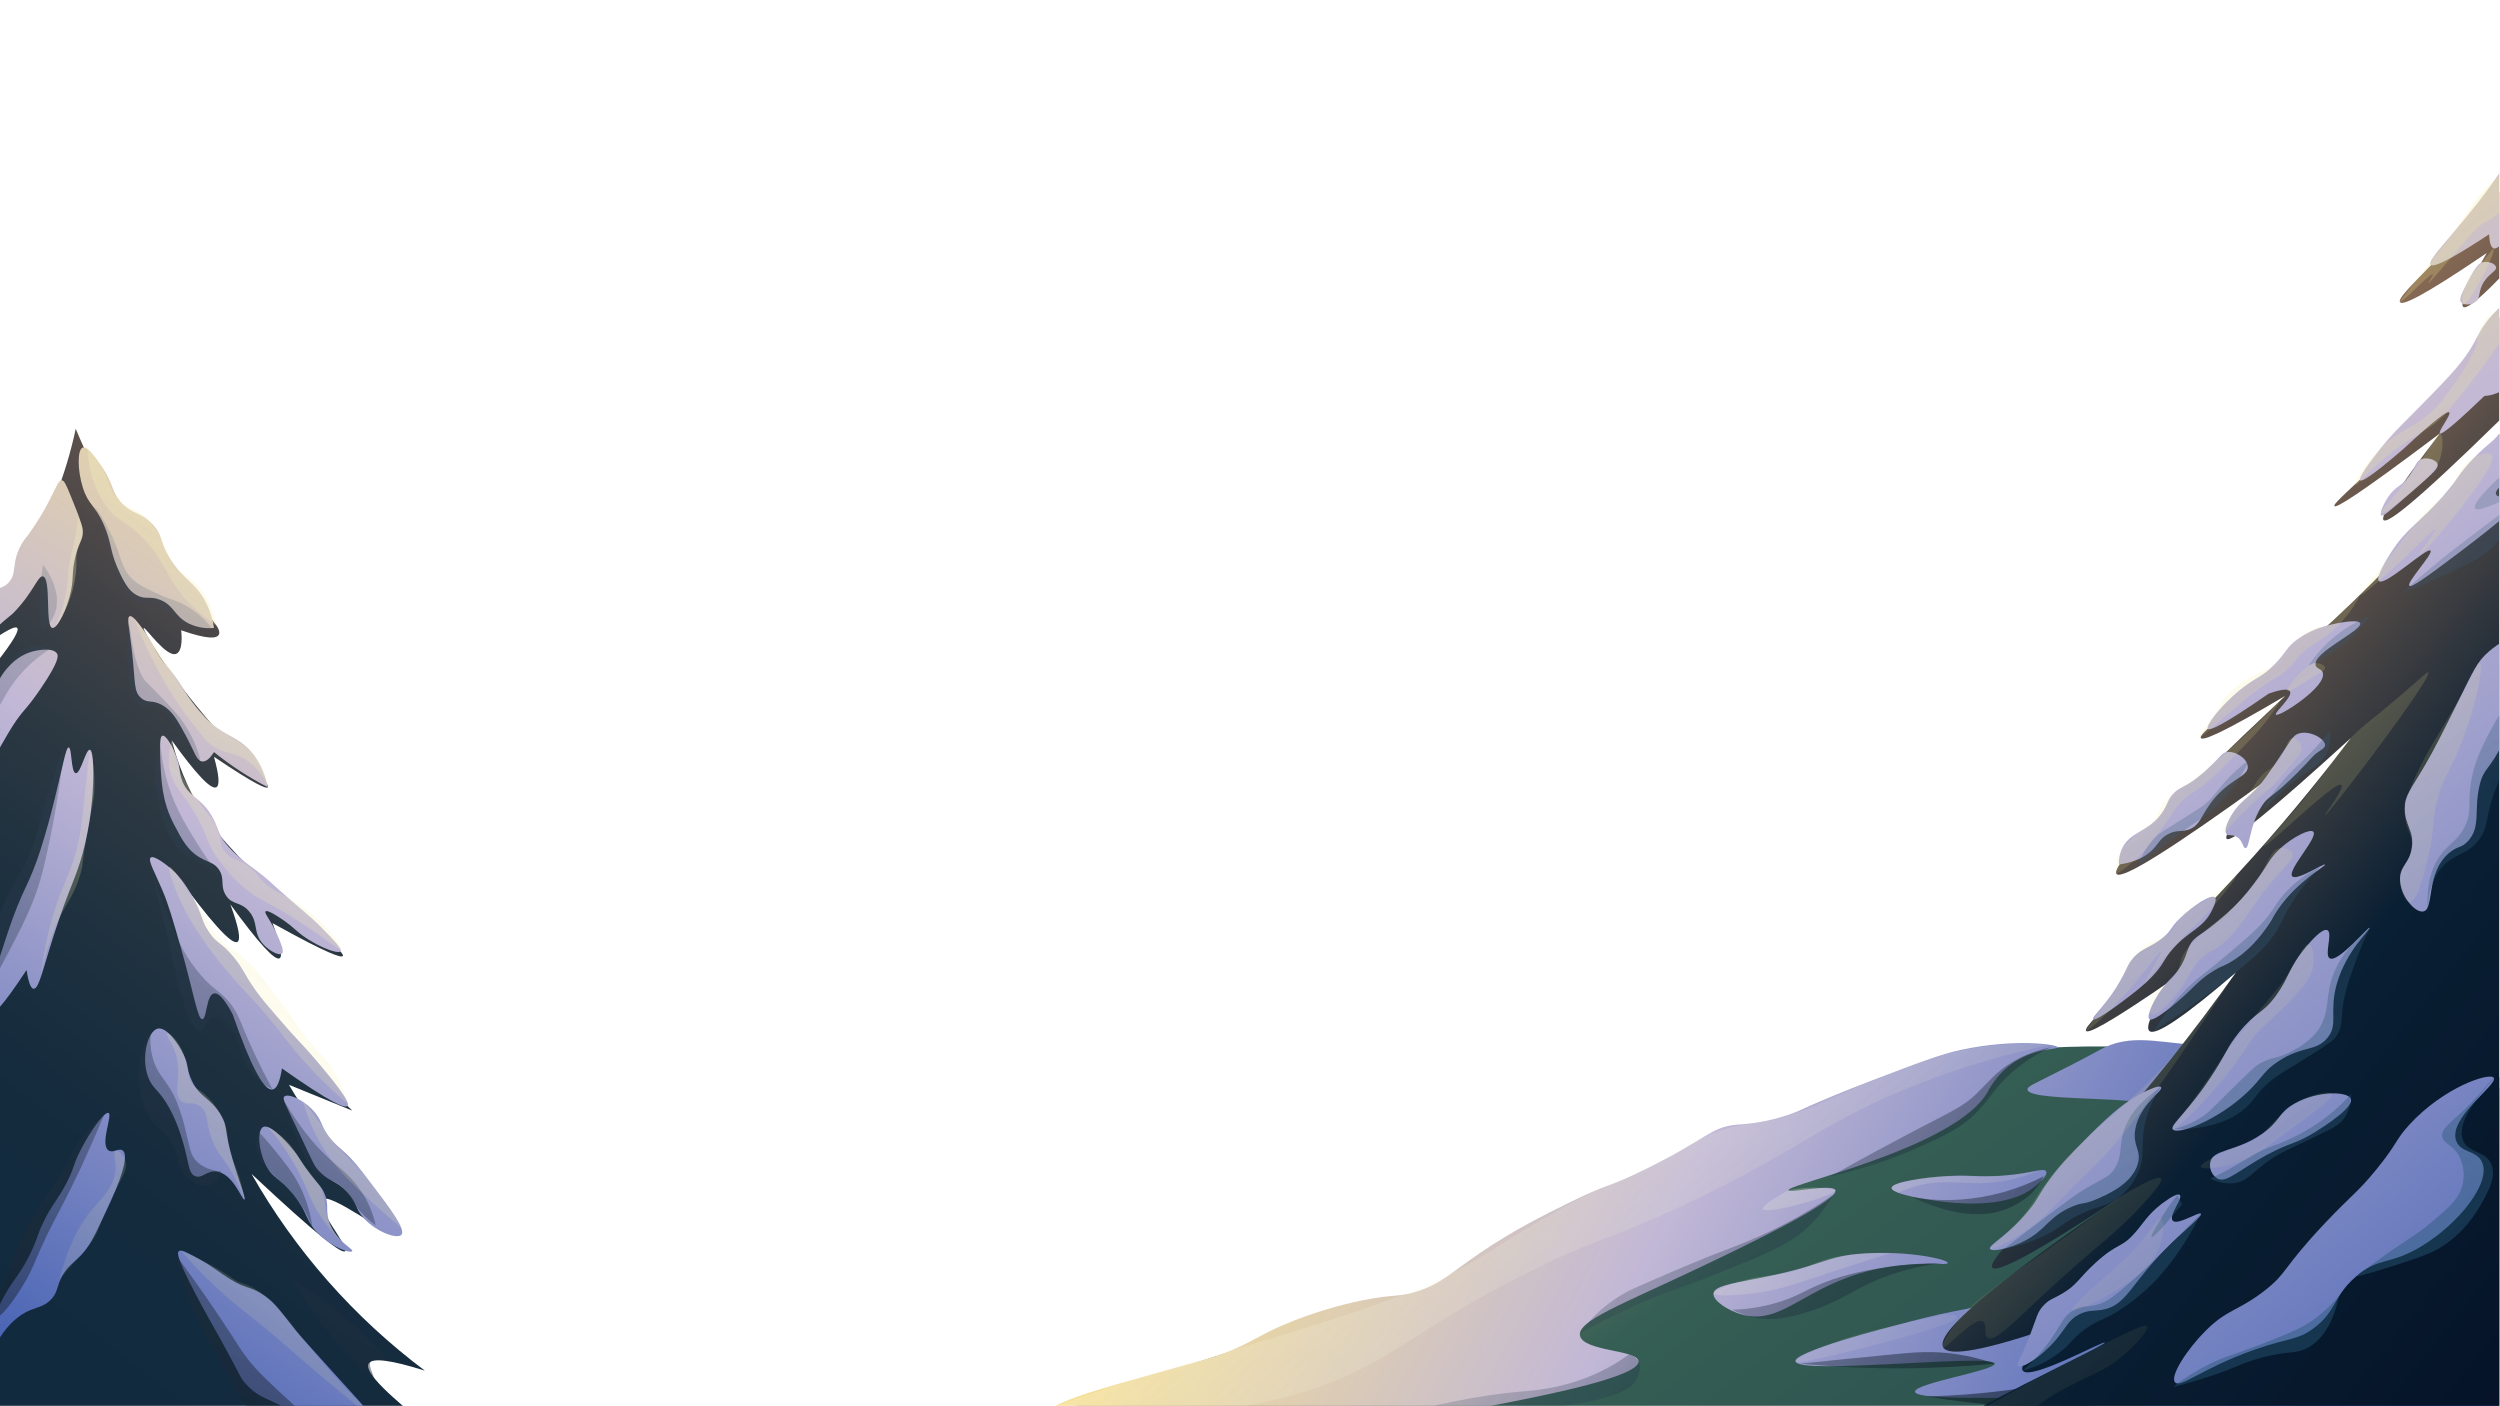 <svg width="1067" height="600" viewBox="0 0 1067 600" fill="none" xmlns="http://www.w3.org/2000/svg">
<g clip-path="url(#clip0_216_1260)">
<path d="M-38.67 326C-3.13 286.5 9.33 270 7.33 268C4.69 265.3 -23.41 289.5 -25.67 287C-27.67 284.83 -6.36 266.76 10.33 239C20.682 221.665 28.115 202.746 32.33 183C36.728 193.79 42.083 204.165 48.33 214C70.11 248.22 96.62 265.94 93.33 271C92.42 272.41 89.03 273.1 77.33 269C77.52 270.76 78.15 277.62 75.33 279C71.17 281 61.99 267.5 61.33 268C60.67 268.5 70.76 286.46 90.33 309C104.65 325.49 115.45 334.61 114.33 336C113.72 336.77 109.48 335.23 91.33 323C93.51 330.88 93.843 335.213 92.33 336C90.083 337.167 83.75 330.5 73.33 316C75.9 326.198 79.943 335.967 85.33 345C87.99 349.43 93.66 358.18 114.33 378C134.78 397.61 147.33 406.44 146.33 408C145.71 408.95 140.05 407.19 116.33 394C119.717 403.207 120.717 408.207 119.33 409C117.33 410.14 110.33 402.473 98.33 386C101.883 395.78 102.883 401.113 101.33 402C98.863 403.413 89.863 393.413 74.33 372C93.926 409.92 119.599 444.376 150.33 474L123.33 463C129.422 473.372 136.099 483.388 143.33 493C157.57 511.93 170.01 524 168.33 526C166.04 528.66 140.88 508.28 137.33 512C134.33 515.11 149.18 532.27 147.33 534C145.97 535.28 135.87 527.77 107.33 501C125.963 533.787 151.154 562.382 181.33 585C166.77 580.393 158.77 579.393 157.33 582C155.37 585.573 165.703 595.907 188.33 613L-58.67 622C-51.997 523.333 -45.33 424.667 -38.67 326Z" fill="url(#paint0_linear_216_1260)"/>
<path d="M35.33 191C37.33 190.29 40.98 195.56 43.33 199C48.73 206.89 47.33 209.23 51.33 214C56.33 219.92 59.84 218 65.329 224C69.74 228.83 67.769 230.44 72.329 238C78.4 248.05 83.859 248.48 88.329 258C89.811 261.169 90.822 264.538 91.329 268C87.547 268.393 83.731 267.699 80.329 266C74.329 262.88 74.329 258.38 68.329 256C63.819 254.22 62.2 256.11 58.33 254C55.749 252.59 53.9 250.34 51.33 245C46.52 235 47.98 232.3 44.33 224C40.469 215.21 37.739 215.77 35.33 208C32.999 200.58 32.999 191.82 35.33 191Z" fill="url(#paint1_linear_216_1260)"/>
<path d="M55.331 263C56.571 262.51 59.021 265.85 61.331 269C64.391 273.17 64.751 274.81 67.331 279C70.871 284.73 71.441 283.67 76.331 291C78.871 294.8 79.531 296.31 82.331 300C84.331 302.69 86.271 304.86 87.331 306C93.871 313 99.201 313.78 104.331 318C107.781 320.83 112.051 326 114.331 336C110.217 333.868 106.212 331.532 102.331 329C98.221 326.31 94.561 323.6 91.331 321C90.111 322.92 88.331 325.17 86.331 325C83.901 324.78 83.111 321 79.331 314C75.701 307.29 73.561 303.44 69.331 301C64.871 298.43 63.221 300.39 60.331 298C56.961 295.21 57.851 291.42 56.331 278C55.221 268.13 54.001 263.53 55.331 263Z" fill="url(#paint2_linear_216_1260)"/>
<path d="M69.331 314C70.831 313.59 73.751 318.75 75.331 323C76.991 327.44 76.331 328.58 77.331 332C79.951 340.75 86.331 339.74 91.331 350C93.251 353.9 93.331 356.15 96.331 360C98.123 362.198 100.133 364.208 102.331 366C105.901 369.13 107.521 370 111.331 373C114.041 375.14 114.881 376 119.331 380C130.191 389.71 131.871 390.44 137.331 396C142.131 400.89 146.101 404.93 145.331 406C144.221 407.54 133.051 403.13 126.331 397C124.754 395.558 123.083 394.222 121.331 393C120.331 392.31 114.251 388 113.331 389C112.651 389.72 115.501 392.6 118.331 399C119.801 402.31 121.451 406 120.331 407C119.211 408 115.071 406 112.331 403C107.781 398 110.481 393.89 106.331 389C102.561 384.55 99.041 386.44 96.331 382C93.791 377.83 96.151 374.95 93.331 371C91.251 368.08 88.751 368 85.331 366C80.091 363 77.691 358.41 74.331 352C69.081 342 68.761 333.43 68.331 322C68.091 315.63 68.641 314.19 69.331 314Z" fill="url(#paint3_linear_216_1260)"/>
<path d="M23.33 341C21.17 349.79 19.76 354.57 19.33 356C17.82 361.08 16.52 365.43 14.33 371C11.6 377.95 10.51 379.07 7.33 387C5.46 391.69 4.25 395.27 3.33 398C0.45 406.6 -7.88 431.42 -4.67 433C-3.35 433.65 0.43 430.62 11.33 414C12.33 420.54 13.46 421.92 14.33 422C16.89 422.23 18.69 411.34 25.33 392C30.92 375.76 33.33 372.88 36.33 360C37.792 353.748 38.794 347.398 39.33 341C40.16 331.35 40.08 320.25 38.33 320C36.58 319.75 34.42 330.28 32.33 330C30.24 329.72 30.73 319.11 29.33 319C28.14 318.9 26.9 326.53 23.33 341Z" fill="url(#paint4_linear_216_1260)"/>
<path d="M74.33 372C75.41 373 78.55 376.17 82.33 383C86.92 391.29 85.66 392.72 89.33 398C92.84 403 94.09 401.86 99.33 408C103.96 413.42 103.9 415.41 109.33 423C111.54 426.08 113.83 428.76 118.33 434C127.5 444.67 129.55 446.13 135.33 453C141.11 459.87 149.85 470.25 148.33 472C147.33 473.12 141.86 471.19 120.33 456C119.47 461.687 118.136 464.687 116.33 465C112.643 465.667 106.976 455 99.33 433C97.11 428.74 93.88 423.48 91.33 424C87.98 424.69 88.33 434.86 86.33 435C84.33 435.14 82.62 423.49 77.33 405C73.72 392.39 71.92 386.08 69.33 380C66 372.17 62.98 367.1 64.33 366C65.68 364.9 71.33 369.12 74.33 372Z" fill="url(#paint5_linear_216_1260)"/>
<path d="M67.33 439C71.08 438.16 76.12 445.44 78.33 450C80.54 454.56 79.56 455.58 81.33 460C84.74 468.49 89.69 468.07 94.33 476C97.33 481.1 95.47 481.61 99.33 495C102.04 504.39 105.12 511.64 104.33 512C103.33 512.45 99.61 500.81 92.33 500C88.08 499.53 86.33 503.16 83.33 502C80.09 500.73 80.87 495.82 77.33 485C76.067 480.844 74.392 476.824 72.33 473C67.95 465.05 65.33 465 63.33 460C60 451.42 63.1 440 67.33 439Z" fill="url(#paint6_linear_216_1260)"/>
<path d="M112.33 481C115.7 479.32 124.07 489.44 125.33 491C128.19 494.52 127.86 495.18 132.33 501C136.33 506.15 137.13 506.39 138.33 509C140.64 514 138.86 516.06 140.33 521C142.87 529.53 151 533 150.33 534C149.66 535 142.43 532.77 136.33 527C130.23 521.23 131.84 518.09 125.33 510C119.33 502.56 116.33 503.12 113.33 497C110.19 490.59 109.74 482.29 112.33 481Z" fill="url(#paint7_linear_216_1260)"/>
<path d="M121.329 468C123.069 466.36 131.059 469.93 135.329 476C137.559 479.16 137.249 480.85 140.329 485C142.759 488.27 144.779 489.7 147.329 492C150.889 495.22 153.329 498.48 158.329 505C166.279 515.45 173.329 524.71 171.329 527C169.589 529 160.749 525.89 155.329 520C151.499 515.84 152.609 513.79 148.329 509C143.609 503.71 141.029 504.82 136.329 500C134.069 497.68 133.779 496.51 128.329 485C121.789 471.18 120.349 468.94 121.329 468Z" fill="url(#paint8_linear_216_1260)"/>
<path d="M34.33 491C30.76 498.05 31.96 498.1 28.33 505C24.4 512.49 22.08 514.17 18.33 522C16.1 526.67 16.44 527.1 14.33 532C9.11 544.16 5.11 546 0.33 556C-4.45 566 -6.3 576.25 -4.67 577C-2.73 577.89 1.01 563.83 13.33 559C16.33 557.84 19.65 557.26 22.33 554C24.68 551.15 24.25 549 26.33 545C28.62 540.58 31.25 539.09 34.33 536C38.01 532.31 40.12 527.87 44.33 519C47.51 512.32 56.33 493.83 52.33 491C50.7 489.83 48.26 492.32 46.33 491C42.51 488.38 48.18 475.88 46.33 475C44.79 474.26 38.87 482.06 34.33 491Z" fill="url(#paint9_linear_216_1260)"/>
<path d="M76.33 534C75.5 534.71 75.53 537 83.33 552C87.49 560 89.95 564.1 94.33 572C103.23 588 102.15 587.47 104.33 590C111.41 598.19 115.89 596.27 128.33 605C141.69 614.37 147.88 624.54 150.33 623C152.78 621.46 146.69 609.74 150.33 607C153.52 604.61 161.26 611.28 162.33 610C163.4 608.72 155.48 600.44 143.33 587C132.93 575.49 127.73 569.73 126.33 568C119.26 559.24 117.39 555.66 111.33 552C106.01 548.78 105.15 550.16 98.33 546C93.69 543.17 91.01 540.66 84.33 537C79.65 534.44 77.3 533.17 76.33 534Z" fill="url(#paint10_linear_216_1260)"/>
<path d="M26.329 205C24.809 205 24.149 207.8 20.329 215C18.498 218.432 16.496 221.769 14.329 225C10.94 230.13 10.819 229.42 9.33 232C4.43 240.48 7.65 244.91 3.33 249C0.05 252.1 -2.61 250.3 -6.67 254C-9.75 256.81 -10.581 260 -11.671 263C-16.59 276.5 -25.8 282.83 -24.671 284C-23.27 285.43 -9.62 275.28 -1.67 268C3.12 263.62 4.77 262.56 5.33 262C14.249 253.08 16.099 245.57 18.329 246C21.959 246.74 19.149 267.37 22.329 268C24.41 268.41 28.68 260.1 30.329 252C31.549 246 30.5 244.13 32.33 237C34.01 230.48 35.239 230.71 35.33 227C35.33 225.59 35.23 223.86 30.329 212C28 206.23 27.32 205 26.329 205Z" fill="url(#paint11_linear_216_1260)"/>
<path d="M14.34 277.94C6.1 279.94 1.49 287.05 0.34 288.94C-2.87 294.27 -1.4 296.13 -4.66 300.94C-7.92 305.75 -10.12 305.16 -15.66 309.94C-17.22 311.29 -18.93 312.94 -30.66 330.94C-36.15 339.35 -37.28 341.29 -36.66 341.94C-36.36 342.26 -35.43 342.45 -17.66 331.94C-16.79 331.43 -15 330.36 -12.66 328.94C-11.86 328.45 -6.37 325.11 -4.66 323.94C-0.21 320.94 0.34 317.8 5.34 309.94C10.1 302.53 10.79 303.55 17.34 293.94C25.59 281.85 24.84 279.74 24.34 278.94C22.44 276 15.1 277.76 14.34 277.94Z" fill="url(#paint12_linear_216_1260)"/>
<path opacity="0.68" d="M55.33 266C54.739 269.639 54.405 273.314 54.33 277C54.33 279.54 54.03 299.23 60.33 301C61.95 301.46 62.69 300.36 65.33 301C67.97 301.64 69.73 303.45 71.33 305C72.93 306.55 73.02 307.2 76.33 312C78.92 315.75 79.03 315.59 81.33 319C84.33 323.37 85.1 325.11 85.33 325C85.8 324.78 84.01 317.34 79.33 310C76.33 305.22 72.68 301.52 66.33 295C65.46 294.1 64.81 293.45 64.33 292.95L62.33 291C59.33 288.06 57.33 279 57.33 279C56.382 274.715 55.714 270.372 55.33 266Z" fill="url(#paint13_linear_216_1260)"/>
<path opacity="0.68" d="M40.33 216C42.66 222.31 44.33 227.5 45.33 231C47.33 237.8 47.96 240.88 50.33 246C53.27 252.32 54.83 255.57 58.33 257C61.83 258.43 64.21 256.63 68.33 259C69.97 259.94 69.81 260.35 73.33 263C75.193 264.528 77.203 265.868 79.33 267C81.14 267.85 84.73 269.08 90.33 268C86.612 263.265 81.811 259.492 76.33 257C73.33 255.68 71.33 255.37 66.33 253C61.71 250.82 58.85 249.47 56.33 247C52.72 243.47 52.03 239.82 50.33 235C47.904 228.229 44.538 221.833 40.33 216Z" fill="url(#paint14_linear_216_1260)"/>
<path opacity="0.68" d="M63.33 366C64.01 369 65.03 373.54 66.33 379C69.25 391.23 69.64 391.74 71.33 399C74.33 411.73 74.72 417 78.33 428C79.33 431.13 82.5 440.29 85.33 440C87.39 439.79 87.87 434.72 91.33 434C92.742 433.821 94.169 434.177 95.33 435C102.6 439.3 100.7 450.28 108.33 459C110.567 461.516 113.288 463.557 116.33 465C110.63 454.39 106.83 446 104.33 440C101.99 434.4 100.51 430.27 96.33 426C93.4 423 91.33 422.18 87.33 418C84.755 415.196 82.414 412.186 80.33 409C75.66 401.9 69 386.59 63.33 366Z" fill="url(#paint15_linear_216_1260)"/>
<path opacity="0.68" d="M64.33 441C63.976 444.697 64.315 448.428 65.33 452C67.55 459.62 71.46 460.86 75.33 470C77 474.223 78.338 478.569 79.33 483C81.07 489.84 81.13 492.36 83.33 495C86.12 498.35 90.43 499.59 94.33 500C94.17 500.46 92.47 505.1 88.33 506C84.66 506.8 81.59 504.1 80.33 503C75.71 498.93 76.89 494.85 73.33 488C69.77 481.15 67.23 482.79 63.33 476C59.81 469.599 58.409 462.247 59.33 455C59.972 450.028 61.678 445.254 64.33 441Z" fill="url(#paint16_linear_216_1260)"/>
<path opacity="0.68" d="M44.33 476C40.958 478.603 37.934 481.628 35.33 485C31.24 490.33 31.27 492.62 25.33 502C24.06 504 24.67 502.94 19.33 511C14.33 518.62 13.33 520.24 12.33 522C10.405 525.543 8.734 529.219 7.33 533C1.33 548.66 -3.5 561 -1.67 562C0.16 563 6.91 553.89 11.33 546C13.79 541.62 14.5 539.34 17.33 533C21.33 524.12 24.14 519.15 27.33 513C31.36 505.25 37.09 493.45 44.33 476Z" fill="url(#paint17_linear_216_1260)"/>
<path opacity="0.68" d="M75.33 536C76.113 540.051 77.114 544.057 78.33 548C80.83 556.08 84.7 563.49 92.33 578C99.55 591.71 103.22 598.62 106.33 601C112.23 605.52 114.54 603.83 126.33 609C141.26 615.55 149.82 623.65 150.33 623C150.84 622.35 144.26 616.8 132.33 606C112.46 588 109.45 584.57 107.33 582C102.26 575.84 101.91 574.16 92.33 560C85.34 549.65 79.34 541.4 75.33 536Z" fill="url(#paint18_linear_216_1260)"/>
<path opacity="0.68" d="M124.33 546C129.173 553.996 134.517 561.678 140.33 569C150.24 581.49 158.25 588.83 159.33 588C160.11 587.4 156.75 583 158.33 581C159.49 579.51 162.74 579.93 166.33 581C154.181 567.277 140.019 555.476 124.33 546Z" fill="url(#paint19_linear_216_1260)"/>
<path opacity="0.68" d="M110.329 483C108.549 488.64 109.559 492.2 110.329 494C111.099 495.8 112.209 496.9 117.329 502C121.559 506.2 123.669 508.3 124.329 509C128.332 513.325 131.396 518.432 133.329 524C132.597 518.099 130.908 512.357 128.329 507C125.399 500.95 121.829 496.55 117.329 491C114.569 487.59 112.099 484.87 110.329 483Z" fill="url(#paint20_linear_216_1260)"/>
<path opacity="0.68" d="M121.33 470C122.729 475.085 124.398 480.092 126.33 485C130.14 494.66 132.13 499.54 136.33 502C139.85 504.05 141.75 503.1 145.33 506C148.21 508.33 148.67 510.32 151.33 514C153.85 517.445 156.885 520.481 160.33 523C159.677 519.895 158.67 516.876 157.33 514C153 504.71 146.33 499.5 143.33 497C137.32 492 129.38 483.77 121.33 470Z" fill="url(#paint21_linear_216_1260)"/>
<path opacity="0.68" d="M68.33 315C67.115 319.572 66.444 324.271 66.33 329C66.013 335.799 67.032 342.593 69.33 349C71.75 355.58 73.85 361.28 79.33 365C82.02 366.82 84.46 367.45 89.33 371C91.439 372.531 93.443 374.202 95.33 376C90.626 369.928 86.285 363.584 82.33 357C79.283 352.212 76.609 347.197 74.33 342C70.781 333.415 68.751 324.28 68.33 315Z" fill="url(#paint22_linear_216_1260)"/>
<path opacity="0.68" d="M27.33 319C26.33 321.55 24.93 325.35 23.33 330C18.79 343.26 17.45 350.05 15.33 357C10.33 373.36 6.04 374.1 0.33 389C-4.006 400.522 -6.373 412.692 -6.67 425C-4.11 420.66 -0.61 414.51 3.33 407C8.19 397.75 11.39 391.65 14.33 384C17.7 375.25 19.09 368.72 21.33 358C24.018 345.115 26.021 332.097 27.33 319Z" fill="url(#paint23_linear_216_1260)"/>
<path opacity="0.68" d="M18.33 241C18.03 243.07 17.62 246.19 17.33 250C16.83 256.7 16.02 267.37 18.33 268C19.77 268.39 22.22 264.85 23.33 262C27 252.56 19.43 242.42 18.33 241Z" fill="url(#paint24_linear_216_1260)"/>
<path opacity="0.68" d="M21.33 277C18.529 275.661 15.357 275.308 12.33 276C7.9 277.21 5.79 280.87 -0.67 290C-3.28 293.7 -6.06 297.29 -8.67 301C-12.24 306.09 -17.54 313.33 -24.67 322C-12.77 316.76 -6.35 310.17 -2.67 305C1.6 299 3.33 293.32 10.33 286C13.621 282.568 17.314 279.546 21.33 277Z" fill="url(#paint25_linear_216_1260)"/>
<path opacity="0.47" d="M37.33 191C39.137 193.23 40.807 195.567 42.33 198C47.82 206.76 46.49 208.92 50.33 213C54.87 217.82 57.76 215.9 63.33 222C65.243 224.147 66.92 226.494 68.33 229C70.79 233.26 70.93 235.15 72.33 238C75.44 244.33 79.6 244.93 84.33 250C87.25 253.13 90.69 258.29 92.33 267C88.755 264.65 85.408 261.972 82.33 259C71.06 248.07 71.77 241.06 61.33 230C53.33 221.52 50.61 223.21 45.33 216C39.05 207.41 37.59 197.75 37.33 191Z" fill="url(#paint26_linear_216_1260)"/>
<path opacity="0.47" d="M57.33 264C62.33 270.2 65.97 275.46 68.33 279C75.11 289.16 76.25 292.82 82.33 300C85.587 304.055 89.275 307.743 93.33 311C100.43 316.59 104.17 317.1 108.33 322C111.423 325.74 113.491 330.22 114.33 335C110.99 328.75 107.13 325.66 104.33 324C98.99 320.83 95.75 321.84 90.33 318C88.63 316.79 87.09 315.37 82.33 309C78.355 303.885 74.683 298.543 71.33 293C65.841 283.752 61.157 274.05 57.33 264Z" fill="url(#paint27_linear_216_1260)"/>
<path opacity="0.47" d="M73.33 316C73.933 320.845 75.282 325.568 77.33 330C79.051 333.493 81.058 336.837 83.33 340C89.23 348.81 90.33 348.49 92.33 353C95.05 359.11 93.49 360.75 96.33 364C99.17 367.25 101.14 366.07 106.33 370C110.46 373.12 109.9 374.39 114.33 378C117.81 380.83 118.8 380.58 124.33 384C128.637 386.567 132.659 389.584 136.33 393C141.11 397.56 146.19 404.08 145.33 405C144.47 405.92 137.39 399.05 122.33 390C112.21 383.92 110.15 383.92 104.33 379C99.232 374.718 94.844 369.655 91.33 364C87.93 358.44 89.03 358.14 85.33 351C78.71 338.2 73.72 336.3 72.33 328C71.71 323.977 72.052 319.865 73.33 316Z" fill="url(#paint28_linear_216_1260)"/>
<path opacity="0.47" d="M38.33 320C37.75 325.29 37.08 331.33 36.33 338C34.7 352.54 34.33 355.8 33.33 360C31.33 368.94 28.77 373.89 26.33 380C21.57 392.184 18.54 404.975 17.33 418C18.532 409.713 20.888 401.634 24.33 394C28.52 384.81 31.62 382.34 34.33 373C35.63 368.52 34.7 369.83 37.33 355C39.4 343.36 40.33 340.68 40.33 335C40.357 329.932 39.684 324.884 38.33 320Z" fill="url(#paint29_linear_216_1260)"/>
<path opacity="0.47" d="M72.33 370C73.33 369.51 78.13 377 83.33 385C90.08 395.42 89.46 395.59 92.33 399C98.33 406.07 100.68 405.05 108.33 413C111.11 415.89 113.85 419.59 119.33 427C125.78 435.72 125.12 435.58 129.33 441C136.33 450.05 138.62 450.93 142.33 457C144.989 461.356 147.01 466.07 148.33 471C140.387 464.303 133.027 456.943 126.33 449C121.85 443.66 120.66 441.58 114.33 434C105.33 423.24 104.62 423.65 97.33 415C83.81 398.94 78.67 388.36 76.33 383C73.99 377.64 71.44 370.45 72.33 370Z" fill="url(#paint30_linear_216_1260)"/>
<path opacity="0.47" d="M71.329 441C70.729 441.45 72.949 444.67 74.329 448C78.709 458.56 72.979 466.39 77.329 470C79.829 472.07 82.059 469.79 85.329 472C89.059 474.52 87.639 478.48 90.329 486C93.019 493.52 95.919 493.66 101.329 505C102.749 508 103.739 510.45 104.329 512C103.885 508.955 103.217 505.947 102.329 503C101.209 499.26 100.399 497.83 99.329 495C95.909 485.86 98.329 484.7 95.329 478C93.493 473.796 90.763 470.042 87.329 467C84.489 464.53 83.849 465 82.329 463C79.899 459.84 81.019 458 78.329 450C77.58 447.378 76.207 444.977 74.329 443C73.449 442.12 71.779 440.66 71.329 441Z" fill="url(#paint31_linear_216_1260)"/>
<path opacity="0.47" d="M77.33 534C85.841 537.315 93.904 541.682 101.33 547C104.515 547.872 107.549 549.22 110.33 551C112.9 552.707 115.251 554.722 117.33 557C120.917 560.781 124.258 564.79 127.33 569C129.13 571.31 131.86 574.54 137.33 581C149.87 595.81 158.79 603.49 158.33 604C157.65 604.76 137.33 587.54 134.33 585C124.46 576.63 122.72 574.76 113.33 567C103.94 559.24 102.7 558.67 97.33 554C90.211 547.802 83.528 541.119 77.33 534Z" fill="url(#paint32_linear_216_1260)"/>
<path opacity="0.47" d="M114.33 481C117.271 482.606 119.965 484.627 122.33 487C125.33 490 125.46 491.28 130.33 498C135.08 504.54 136.01 504.78 137.33 508C139.07 512.21 138.48 514.27 139.33 518C140.22 521.91 142.59 527.26 149.33 533C143.243 527.997 138.154 521.89 134.33 515C132.03 510.81 131.33 508.37 129.33 504C125.452 495.658 120.4 487.913 114.33 481Z" fill="url(#paint33_linear_216_1260)"/>
<path opacity="0.47" d="M129.33 470C131.05 472 133.55 475.05 136.33 479C138.77 482.47 138.59 482.59 140.33 485C143.8 489.77 146.01 491.31 151.33 497C151.33 497 154.53 500.41 158.33 505C163.229 510.927 167.58 517.287 171.33 524C166.85 520.4 160.51 515 153.33 508C148.02 502.78 144.74 499.56 141.33 495C135.798 487.492 131.728 479.012 129.33 470Z" fill="url(#paint34_linear_216_1260)"/>
<path opacity="0.47" d="M49.33 491C48.33 491.43 49.33 495 49.33 498C49.45 505.86 43.33 511.66 40.33 515C35.59 520.28 29.67 529.38 25.33 546C26.95 544.16 29.39 541.4 32.33 538C35.88 533.91 37.66 531.87 38.33 531C42.42 525.78 41.9 523.6 46.33 514C51.49 502.83 55.12 499.43 53.33 495C52.4 492.69 50.22 490.63 49.33 491Z" fill="url(#paint35_linear_216_1260)"/>
<path opacity="0.47" d="M33.33 221C33.16 222.62 32.86 225.06 32.33 228C31.59 232.2 30.87 234.75 30.33 237C28.7 243.92 29.33 246.07 28.33 252C27.406 257.538 25.724 262.922 23.33 268C25.802 264.611 27.819 260.913 29.33 257C30.818 253.138 31.826 249.108 32.33 245C33.04 239 31.98 238.11 33.33 234C34.33 231.13 35.39 229.74 35.33 227C35.244 224.851 34.551 222.771 33.33 221Z" fill="url(#paint36_linear_216_1260)"/>
<path d="M431.33 611C447.77 604.23 472.58 594.44 503.33 584C545.73 569.61 558.57 567.87 587.33 558C626.77 544.47 633.7 537.08 697.33 507C759.42 477.65 790.47 463 817.33 456C862.95 444.16 897.42 445.67 961.33 449C1022.26 452.222 1082.81 460.585 1142.33 474L1136.33 616L466.33 643L431.33 611Z" fill="url(#paint37_linear_216_1260)"/>
<path d="M772.33 472C769.39 473.29 768.33 473.91 766.04 474.81C758.125 477.821 749.787 479.572 741.33 480C729.81 481.11 729.22 485.76 702.33 499C685.33 507.37 687.28 504.66 670.33 513C658.39 518.88 646.1 524.93 631.33 535C618.33 543.86 615.28 547.7 605.33 551C596.84 553.82 595.59 552.11 581.33 555C571.089 557.129 561.052 560.141 551.33 564C536.72 569.81 535.51 572.62 521.33 578C517.24 579.55 516.19 579.75 497.33 585C465.54 593.84 458.79 596 450.33 600C443.713 603.153 437.36 606.832 431.33 611C449.07 612.64 470.33 613.93 494.33 614C520.05 614.05 545.754 612.715 571.33 610C599.66 607 619.74 603.19 636.33 600C656.55 596.11 699.8 587.79 699.33 581C698.99 576 675.66 576.86 674.33 570C673.14 563.82 691.58 557 725.33 541C741.65 533.25 785.01 512.66 783.33 508C782.28 505.06 763.63 509.38 763.33 508C762.75 505.29 834.84 489.95 848.33 466C850.55 461.759 853.613 458.016 857.33 455C867.15 447.2 878.4 448 878.33 447C878.25 445.76 860.05 443.18 837.33 448C828.39 449.9 818.71 453.6 799.33 461C786.16 466 776.35 470.24 772.33 472Z" fill="url(#paint38_linear_216_1260)"/>
<path d="M942.331 446C925.331 446.22 911.801 440.62 898.331 447C895.751 448.23 894.041 449.39 883.661 454.72C868.381 462.57 865.201 463.57 865.331 465C865.921 471.25 927.401 466.17 929.331 476C930.931 484.12 890.911 497.66 892.331 502C893.841 506.6 939.181 491.89 943.331 501C946.081 507 931.081 519.3 925.331 524C918.131 529.89 899.901 543.42 855.331 555C837.711 559.58 837.281 558.31 815.331 564C802.971 567.21 765.671 576.88 766.331 581C767.331 587.09 850.751 577.49 851.331 582C851.711 584.92 816.971 590.37 817.331 594C817.941 600 914.461 592.8 915.331 600C915.891 604.65 875.991 610.78 876.331 615C876.841 621.15 962.571 620 1101.33 614C1108 566 1114.66 518 1121.33 470C1097.4 469.706 1073.58 466.686 1050.33 461C1027.17 455.27 1022.18 451.1 1000.33 448C982.521 445.47 967.671 445.67 942.331 446Z" fill="url(#paint39_linear_216_1260)"/>
<path d="M748.33 546C780.26 539.83 778.54 536.14 795.33 535C814.53 533.7 831.39 537.52 831.33 539C831.27 540.48 817.65 537.71 799.33 542C770.05 548.86 760.55 565.93 743.33 561C737.39 559.3 730.91 555.08 731.33 552C731.75 548.92 739.17 547.77 748.33 546Z" fill="url(#paint40_linear_216_1260)"/>
<path d="M807.33 507C807.41 504.37 822.27 502.53 830.33 502C840.08 501.36 840.64 502.19 850.33 502C864.49 501.73 872.33 497.87 873.33 500C874.13 501.7 869.82 505.63 866.33 508C864.15 509.48 854.42 515.69 830.33 513C822.72 512.15 807.25 509.7 807.33 507Z" fill="url(#paint41_linear_216_1260)"/>
<path opacity="0.58" d="M782.33 510C769.254 518.976 755.154 526.361 740.33 532C725.33 537.66 716.65 541.44 699.33 549C693.501 551.465 688.1 554.84 683.33 559C679.955 561.976 676.935 565.331 674.33 569C679.58 566.08 687.86 561.68 698.33 557C710.89 551.39 714.33 550.87 734.33 543C759.33 533.16 767.19 528.79 774.33 521C777.404 517.648 780.088 513.957 782.33 510Z" fill="url(#paint42_linear_216_1260)"/>
<path opacity="0.58" d="M695.33 578C693.99 579 691.93 580.43 689.33 582C671.95 592.47 655.01 593.45 648.33 594C633.33 595.24 611.24 599.19 576.33 609C599.526 605.449 622.891 603.113 646.33 602C646.94 602 692.87 599.84 698.33 589C699.07 587.54 700.9 583.92 699.33 581C698.426 579.528 696.996 578.456 695.33 578Z" fill="url(#paint43_linear_216_1260)"/>
<path opacity="0.58" d="M739.33 559C745.766 558.823 752.153 557.815 758.33 556C768.53 553 770.67 550 782.33 546C789.493 543.657 796.858 541.983 804.33 541C812.602 539.708 820.958 539.039 829.33 539C820.782 539.965 812.385 541.98 804.33 545C790.39 550.26 787.39 554.92 771.33 560C762.99 562.64 755.55 564 747.33 562C744.553 561.324 741.867 560.317 739.33 559Z" fill="url(#paint44_linear_216_1260)"/>
<path opacity="0.58" d="M875.33 447C869.7 448.095 864.292 450.123 859.33 453C851.73 457.45 848.59 462 843.33 467C837.61 472.39 834.28 473.6 816.33 483C808.33 487.21 796.33 493.6 781.33 502C794.755 499.064 807.829 494.706 820.33 489C830.97 484.13 836.41 481.58 842.33 476C849.14 469.59 850.62 464.9 858.33 458C863.401 453.486 869.134 449.776 875.33 447Z" fill="url(#paint45_linear_216_1260)"/>
<path opacity="0.58" d="M816.33 511C822.939 512.078 829.647 512.413 836.33 512C848.892 511.187 861.149 507.782 872.33 502C870.816 504.999 868.785 507.707 866.33 510C862.544 513.231 858.112 515.618 853.33 517C837.64 521.59 818.33 512 816.33 511Z" fill="url(#paint46_linear_216_1260)"/>
<path opacity="0.58" d="M892.329 502C892.189 500.88 905.399 498.13 915.329 497C932.099 495.09 949.329 496.68 949.329 498C949.369 500.4 892.629 504.3 892.329 502Z" fill="url(#paint47_linear_216_1260)"/>
<path opacity="0.58" d="M768.33 582C778.99 580.89 791.62 579.62 808.33 578C817.19 577.14 825.02 576.43 835.33 578C840.777 578.83 846.134 580.169 851.33 582C839.33 583.16 826.33 583.92 812.33 584C797.639 584.082 782.953 583.414 768.33 582Z" fill="url(#paint48_linear_216_1260)"/>
<path opacity="0.58" d="M822.33 596C834.59 595.68 844.54 594.77 851.33 594C869.67 591.92 877.19 589.51 889.33 591C897.338 592.014 905.115 594.381 912.33 598C905.33 598.89 898 599.59 890.33 600C867.585 601.214 844.776 599.872 822.33 596Z" fill="url(#paint49_linear_216_1260)"/>
<path opacity="0.54" d="M450.33 600C457.33 597.6 467.69 594.08 480.33 590C511.2 580 522.21 577.52 543.33 571C579.48 559.84 598.46 553.89 622.33 542C626.2 540.08 626.16 540 633.4 535.64C636.22 533.94 657.24 520.24 675.33 511C690.8 503.11 690.11 505.53 706.33 497C719.9 489.87 721.16 487.77 730.33 484C743.61 478.55 748.33 480.84 763.33 476C778.94 471 780.46 468.53 802.33 460C820.58 452.88 830.49 449.08 844.33 447C854.258 445.512 864.325 445.176 874.33 446C855.943 449.926 837.888 455.275 820.33 462C778.91 477.87 770.4 489.91 719.33 514C684.67 530.35 682.68 527.59 650.33 544C614.95 562 602.77 572.63 585.33 582C558.73 596.29 516.65 609.25 450.33 600Z" fill="url(#paint50_linear_216_1260)"/>
<path d="M806.33 535C799.647 534.555 792.935 534.891 786.33 536C772.51 538.35 772.28 542 758.33 544C753.65 544.67 747.63 545.13 739.33 548C737.15 548.75 731.11 550.84 731.33 552C731.61 553.43 741.33 552.89 748.33 552C759.17 550.62 766.25 548 778.33 544C784.64 541.89 794.24 538.74 806.33 535Z" fill="url(#paint51_linear_216_1260)"/>
<path d="M763.329 508C754.729 512.76 751.969 515.08 752.329 516C753.439 518.79 783.719 510.17 783.329 508C783.239 507.49 781.269 507.32 777.329 507C774.999 506.827 772.66 506.827 770.329 507C767.976 507.169 765.637 507.503 763.329 508Z" fill="url(#paint52_linear_216_1260)"/>
<path d="M810.33 509C811.959 508.243 813.628 507.575 815.33 507C827.16 503 835.87 505.12 845.33 505C853.572 504.843 861.711 503.147 869.33 500C862.389 501.18 855.37 501.849 848.33 502C843.95 502.09 842.52 501.9 832.33 502C826.275 502.011 820.24 502.682 814.33 504C808.14 505.41 807.33 506.41 807.33 507C807.33 507.84 808.94 508.53 810.33 509Z" fill="url(#paint53_linear_216_1260)"/>
<path d="M830.33 561C821.2 562.84 813.42 564.58 807.33 566C795.18 568.84 785.92 571.33 775.33 576C772.33 577.33 766.04 580.1 766.33 581C766.74 582.25 779.46 579.17 788.33 577C793.22 575.81 835.99 565.36 835.33 562C835.24 561.54 834.3 561 830.33 561Z" fill="url(#paint54_linear_216_1260)"/>
<path d="M1125.33 -8C1115.53 13.032 1103.81 33.117 1090.33 52C1057.25 98.34 1021.73 125.78 1024.33 129C1025.38 130.3 1032.55 127.57 1061.33 108C1053.13 122.187 1049.8 129.853 1051.33 131C1053.61 132.7 1066.61 120.033 1090.33 93C1083.42 107.917 1075.4 122.292 1066.33 136C1033.25 186 994.72 214 996.33 216C997.07 216.89 1005.61 211.94 1041.33 185C1023.64 208.14 1015.64 220.473 1017.33 222C1019.67 224.1 1040.34 205.767 1079.33 167C1064.64 189.225 1048.25 210.287 1030.33 230C983.63 281.38 937.1 311.79 939.33 315C940.12 316.13 946.92 313.81 975.33 297C924.73 344.553 900.73 369.887 903.33 373C905.537 375.667 926.87 362.333 967.33 333C954.737 348.44 949.07 356.773 950.33 358C952.23 359.853 969.897 345.52 1003.33 315C994.21 327.09 980.02 345.16 961.33 366C921.53 410.4 888.23 437.36 890.33 440C891.2 441.09 898.17 438.11 927.33 418C918.823 430.973 915.49 438.307 917.33 440C919.87 442.333 932.203 434 954.33 415C936.333 440.365 916.971 464.735 896.33 488C868.28 519.65 847.94 538 850.33 541C852.07 543.22 865.87 537.44 921.33 500C856.397 543.22 825.73 568.22 829.33 575C831.61 579.287 847.61 576.287 877.33 566C865.17 578 862.1 583.25 863.33 585C866.46 589.44 897.85 572.1 898.33 573C899.21 574.64 790.08 623.06 794.33 640C799.33 660 962.16 637 1130.33 608C1128.67 402.667 1127 197.333 1125.33 -8Z" fill="url(#paint55_linear_216_1260)"/>
<path d="M1118.33 9C1105.82 21.924 1094.13 35.618 1083.33 50C1068.97 69.18 1067.74 74.31 1052.33 93C1043.08 104.23 1036.05 111.44 1037.33 113C1038.9 114.91 1051.76 107 1062.33 100C1062.51 103.65 1063.17 105.65 1064.33 106C1066.54 106.667 1070.54 101.333 1076.33 90C1081.12 87.63 1085.1 83.897 1087.77 79.27C1090.44 74.644 1091.68 69.33 1091.33 64C1096.33 60.6 1109.24 50.84 1115.33 33C1117.95 25.286 1118.97 17.121 1118.33 9Z" fill="url(#paint56_linear_216_1260)"/>
<path d="M1059.33 112C1058.45 112.25 1056.99 112.92 1053.33 120C1050.67 125.15 1049.33 127.75 1050.33 129C1051.33 130.25 1054.4 130.31 1056.33 129C1059 127.2 1057.42 124.19 1060.33 120C1062.91 116.3 1065.69 115.56 1065.33 114C1064.97 112.44 1061.82 111.29 1059.33 112Z" fill="url(#paint57_linear_216_1260)"/>
<path d="M1091.33 93C1087.15 93 1083.66 101 1079.33 111C1076.06 118.55 1076.81 119.08 1074.33 123C1070.53 129 1067.42 129.91 1062.33 136C1058.27 140.87 1058.02 143 1054.33 149C1049.95 156.15 1043.08 163.1 1029.33 177C1024.15 182.24 1020.9 185.33 1016.33 191C1015.43 192.13 1006.06 203.75 1007.33 205C1007.98 205.63 1011.55 203.83 1025.33 192C1039.79 178.58 1044.58 175.3 1045.33 176C1046.33 176.9 1040.43 184.19 1041.33 185C1042.23 185.81 1050.78 178.24 1060.33 169C1062.78 168.876 1065.18 168.192 1067.33 167C1074.82 162.75 1073.5 154.68 1079.33 144C1085.52 132.68 1090.66 135.05 1096.33 123C1101.33 112.45 1099.74 105.58 1099.33 104C1098.25 99.78 1095.15 93 1091.33 93Z" fill="url(#paint58_linear_216_1260)"/>
<path d="M1033.33 196C1030.91 196.95 1031.14 199.1 1028.33 203C1024.88 207.8 1022.61 207.2 1019.33 212C1017.33 214.94 1015.4 219.25 1016.33 220C1017.07 220.59 1019.21 218.7 1030.33 209C1038.64 201.75 1040.92 199.78 1040.33 198C1039.74 196.22 1035.93 195 1033.33 196Z" fill="url(#paint59_linear_216_1260)"/>
<path d="M1077.33 169C1073.8 169.39 1073.71 175.19 1068.33 183C1064.44 188.65 1062.45 188.56 1055.33 196C1049.03 202.59 1049.96 203.32 1043.33 211C1032.79 223.23 1027.47 224.84 1020.33 236C1019.33 237.59 1013.64 246.48 1015.33 248C1017.94 250.33 1035.78 233.42 1037.33 235C1038.62 236.31 1026.98 248.55 1028.33 250C1029.08 250.8 1033.47 248 1049.33 236C1069.4 220.79 1075.49 215.31 1074.33 213C1073.17 210.69 1066.33 213.28 1065.33 211C1064.03 208.13 1074.56 203.43 1081.33 191C1083.48 187.06 1086.78 180.79 1084.33 175C1083.11 172.11 1080.18 168.69 1077.33 169Z" fill="url(#paint60_linear_216_1260)"/>
<path d="M993.33 267C988.642 268.119 984.223 270.159 980.33 273C975.86 276.37 975.86 278.22 971.33 283C965.26 289.42 962.62 288.89 955.33 295C948.04 301.11 941.23 309.66 942.33 311C943.11 311.94 948.22 309.95 968.33 296C972.28 294.64 976.42 293.6 977.33 295C978.82 297.27 970.59 304.12 971.33 305C972.47 306.34 993.5 292.92 991.33 287C990.73 285.36 988.8 285.56 988.33 284C986.69 278.53 1008.49 269.05 1007.33 266C1006.63 264.15 997.89 265.76 993.33 267Z" fill="url(#paint61_linear_216_1260)"/>
<path d="M981.33 313C978.19 313.88 977.65 316.39 970.33 327C967.68 330.85 966.33 332.77 965.33 334C959.62 340.84 956.03 341.7 952.33 348C951.63 349.2 948.75 354.3 950.33 356C951.16 356.88 952.47 356.09 954.33 357C957.25 358.43 957.2 361.93 958.33 362C960.22 362.12 959.94 352.39 965.33 344C968.33 339.39 969.15 341.15 980.33 330C987.28 323.08 986.51 323 989.33 321C991.08 319.76 992.33 319.11 992.33 318C992.39 315.47 986.15 311.66 981.33 313Z" fill="url(#paint62_linear_216_1260)"/>
<path d="M950.329 321C948.169 321.38 947.849 322.95 942.329 328C940.444 329.8 938.44 331.471 936.329 333C932.049 336 930.719 335.89 928.329 338C925.419 340.59 925.469 342.55 923.329 346C917.489 355.45 908.609 354.54 905.329 363C904.608 364.916 904.268 366.954 904.329 369C912.589 367.8 916.899 364.73 919.329 362C921.249 359.85 922.209 357.67 925.329 356C928.979 354.05 931.069 355.2 934.329 354C938.809 352.35 939.329 348.55 943.329 343C951.119 332.21 959.859 331.74 959.329 327C958.999 323.53 953.889 320.37 950.329 321Z" fill="url(#paint63_linear_216_1260)"/>
<path d="M1062.33 278C1057.06 282.53 1055.61 286.44 1049.33 299C1042.4 312.88 1038.93 319.83 1035.33 326C1028.71 337.38 1026.33 339.46 1026.33 345C1026.33 352.29 1030.51 354.67 1029.33 362C1028.26 368.64 1024.4 369.47 1024.33 375C1024.25 382.25 1030.78 389.81 1034.33 389C1039.09 387.92 1035.16 372.63 1045.33 364C1049.04 360.86 1050.43 362.15 1053.33 359C1058.99 352.86 1055.72 345.79 1058.33 335C1060.24 327.15 1062.33 329.54 1069.33 315C1073.82 305.51 1076.86 295.396 1078.33 285C1079.81 274.6 1078.39 272.72 1077.33 272C1073.8 269.59 1066.22 274.66 1062.33 278Z" fill="url(#paint64_linear_216_1260)"/>
<path d="M973.33 362C968.33 366.52 968.26 369 961.86 377.28C958.445 381.89 954.583 386.151 950.33 390C938.77 400.26 936.69 399 934.33 404C932.95 406.94 932.88 409 930.33 413C928.16 416.38 926.62 417.32 924.33 420C919.33 425.81 915.92 433.84 917.33 435C919.08 436.44 929.13 428 934.33 423C937.15 420.29 940.04 417.14 945.33 414C948.33 412.2 948.41 412.64 951.33 411C959.72 406.28 964.69 399.62 967.33 396C970.27 392 969.72 391.76 972.33 388C980.98 375.55 992.77 369.7 992.33 369C991.89 368.3 980.27 376.1 978.33 374C976.03 371.5 989.52 357.35 987.33 355C986 353.53 978.79 357.08 973.33 362Z" fill="url(#paint65_linear_216_1260)"/>
<path d="M945.329 383C943.719 381.5 935.969 386.44 930.329 392C925.919 396.35 927.069 396.87 923.329 400C917.859 404.59 914.329 404.36 910.329 409C908.439 411.19 908.139 412.49 906.329 416C899.949 428.42 892.459 434 893.329 435C894.569 436.37 909.329 424.82 910.329 424C913.157 421.858 915.83 419.519 918.329 417C923.739 411.38 923.009 409.93 927.329 405C934.549 396.77 940.439 396.43 944.329 388C944.999 386.59 946.249 383.85 945.329 383Z" fill="url(#paint66_linear_216_1260)"/>
<path d="M984.33 404C976.62 413.12 977.13 417.1 971.33 425C965.33 433.16 963.04 431.33 955.33 441C950.65 446.88 950.53 448.77 945.33 457C934.33 474.46 925.91 480.07 927.33 482C929.2 484.54 946.43 478.36 959.33 466C965.64 460 965.87 457.27 972.33 453C982.72 446.15 988.45 448.9 993.33 443C998.21 437.1 993.91 432.21 997.33 420C1001.39 405.52 1011.98 396.54 1011.33 396C1010.68 395.46 997.85 411.07 994.33 409C991.85 407.54 995.76 398.24 993.33 397C991.23 395.92 986.16 401.84 984.33 404Z" fill="url(#paint67_linear_216_1260)"/>
<path d="M979.33 471C972.04 475.11 973.47 478.36 965.33 484C954.14 491.76 944.58 490.35 943.33 496C943.078 497.333 943.228 498.711 943.762 499.958C944.297 501.205 945.191 502.264 946.33 503C950.26 505.11 954.91 499.72 967.33 493C977.97 487.25 979.65 488.46 988.33 483C991.81 480.82 1004.73 472.69 1003.33 469C1002.09 465.72 989.27 465.41 979.33 471Z" fill="url(#paint68_linear_216_1260)"/>
<path d="M913.331 467C907.661 470.09 902.191 474.06 891.331 485C883.331 493.08 879.191 497.26 874.331 504C869.631 510.52 870.251 511.08 866.331 516C857.331 527.34 848.491 531.35 849.331 533C850.041 534.39 857.071 533.07 863.331 530C873.331 525.12 873.991 519.4 884.331 515C889.221 512.92 888.891 514.27 894.331 512C899.031 510 909.651 505.6 912.331 497C914.241 490.9 910.091 489.34 911.331 482C913.141 471.29 923.501 465.57 922.331 464C921.351 462.68 913.921 466.68 913.331 467Z" fill="url(#paint69_linear_216_1260)"/>
<path d="M922.33 514C916.66 518.45 914.83 522 911.33 526C905.28 533 904.11 530.06 894.33 539C887.02 545.68 886.71 548.19 880.33 552C876.4 554.35 874.8 554.42 872.33 557C869.42 560 869.25 562.45 866.33 570C862.63 579.58 860.4 582.19 861.33 583C862.88 584.34 871.26 579.09 877.33 572C881.75 566.85 882.57 563.49 887.33 561C891.23 559 893.69 559.64 897.33 559C907.95 557.14 909.33 547.51 926.33 531C933.04 524.49 940.04 519 939.33 518C938.62 517 929.28 523.14 927.33 521C925.38 518.86 931.84 511.37 930.33 510C929 508.8 923 513.52 922.33 514Z" fill="url(#paint70_linear_216_1260)"/>
<path d="M1028.33 480C1022.33 486.52 1023.33 487.95 1014.33 499C1006.33 508.86 1003.74 509.93 992.33 522C973.66 541.76 976.51 543.16 966.33 551C955.05 559.69 950.67 558.65 941.33 568C933.33 576 925.99 587.39 928.33 590C930.67 592.61 939.97 583.86 962.33 576C977.41 570.7 980.33 572.15 987.33 567C997.33 559.63 995.56 553.6 1005.33 545C1015.26 536.27 1019.72 540.19 1033.33 532C1049.33 522.37 1063.33 504.84 1059.33 496C1057.03 490.87 1050.25 492.12 1048.33 487C1044.62 477.1 1066.33 462.83 1064.33 460C1062.61 457.53 1043 464 1028.33 480Z" fill="url(#paint71_linear_216_1260)"/>
<path opacity="0.56" d="M990.33 370C984.666 372.662 979.571 376.397 975.33 381C971.33 385.4 971.14 387.33 966.33 393C964.25 395.46 961.9 397.91 952.33 406C940.27 416.2 939.55 416.07 935.33 420C929.079 425.878 923.692 432.611 919.33 440C928.51 434.13 935.93 428.93 941.33 425C948.96 419.45 952.88 416.21 954.33 415C961.49 409 965.07 406 968.33 402C974.27 394.66 973.88 391.33 980.33 382C983.301 377.712 986.648 373.696 990.33 370Z" fill="url(#paint72_linear_216_1260)"/>
<path opacity="0.56" d="M927.33 482C931.582 481.019 935.639 479.328 939.33 477C942.69 474.86 943.99 473.28 951.33 466C958.67 458.72 962.33 455.12 964.33 454C970.22 450.71 972.33 452.07 979.33 448C982.727 446.228 985.776 443.856 988.33 441C993.72 434.56 992.9 427.79 994.33 421C995.69 414.54 999.6 405.63 1011.33 396C1009.95 399 1008.18 403.1 1006.33 408C1003.05 416.73 1001.41 421.09 1000.33 427C998.78 435.55 1000.06 437.87 997.33 442C996.13 443.82 994.95 444.78 988.33 449C975.69 457.06 972.9 458.07 968.33 462C963.04 466.56 962.96 468.49 959.33 472C954.25 476.91 945.11 482.11 927.33 482Z" fill="url(#paint73_linear_216_1260)"/>
<path opacity="0.56" d="M943.33 503C945.06 502.21 947.9 500.86 951.33 499C958.22 495.27 959.82 493.63 965.33 491C969.92 488.81 969.82 489.46 975.33 487C979.847 485.026 984.195 482.684 988.33 480C993.875 476.338 998.917 471.968 1003.33 467C1003.53 470.129 1002.83 473.249 1001.33 476C998.96 480.15 995.28 481.7 988.33 485C978.08 489.87 972.95 492.3 970.33 494C961.27 499.88 959.72 504.25 953.33 505C949.873 505.316 946.399 504.622 943.33 503Z" fill="url(#paint74_linear_216_1260)"/>
<path opacity="0.56" d="M929.33 510C926.773 513.171 924.434 516.512 922.33 520C921.12 522 917.76 527.57 918.33 528C918.75 528.3 921.33 526.06 931.33 514L929.33 510Z" fill="url(#paint75_linear_216_1260)"/>
<path opacity="0.56" d="M939.33 518L932.33 525L923.33 534C918.52 538.75 914.17 543 908.33 548C903.13 552.44 900.47 554.68 897.33 556C891.33 558.53 889.73 556.65 885.33 559C880.33 561.67 879.82 565.47 874.33 573C871.117 577.394 867.428 581.418 863.33 585C869.143 583.425 874.582 580.705 879.33 577C884.25 573.11 884.66 571 890.33 567C895.33 563.47 897.18 563.68 903.33 560C907.57 557.334 911.584 554.324 915.33 551C928.57 539.36 937.33 522.07 939.33 518Z" fill="url(#paint76_linear_216_1260)"/>
<path opacity="0.56" d="M1064.33 460C1063.99 459.71 1059.33 466.37 1051.33 474C1045.46 479.6 1041.89 481.82 1042.33 485C1042.77 488.18 1046.55 488.29 1049.33 493C1051.17 496.353 1051.87 500.213 1051.33 504C1050.48 510.88 1045.48 515.19 1037.33 522C1031.88 526.56 1029.14 527.89 1020.33 534C1013.81 538.53 1008.65 542.43 1005.33 545C1009.5 543.91 1015.33 542.28 1022.33 540C1032.62 536.63 1037.76 534.94 1042.33 532C1048.93 527.68 1054.42 521.854 1058.33 515C1061.87 508.79 1065.59 502.48 1063.33 497C1060.84 491 1053.74 492.27 1051.33 487C1046.93 477.37 1064.94 460.5 1064.33 460Z" fill="url(#paint77_linear_216_1260)"/>
<path opacity="0.56" d="M998.33 553C994.859 557.205 990.82 560.907 986.33 564C984.41 565.32 980.42 567.9 964.33 574C951.64 578.82 949.58 578.94 943.33 582C937.668 584.776 932.307 588.127 927.33 592C931.28 591 937.22 589.41 944.33 587C954.75 583.47 955.92 582.18 963.33 580C976.86 576 979.57 578.36 985.33 575C989.79 572.4 995.4 566.78 998.33 553Z" fill="url(#paint78_linear_216_1260)"/>
<path opacity="0.56" d="M1077.33 270C1078.34 277.059 1077.66 284.258 1075.33 291C1072.41 299.19 1069.26 299.72 1063.33 311C1059.33 318.64 1055.48 325.94 1054.33 336C1053.47 343.54 1054.83 346.37 1052.33 352C1049.63 358.1 1045.83 359.71 1042.33 364C1038.51 368.68 1034.96 376.64 1036.33 391C1035.94 379.49 1039.27 373.41 1042.33 370C1047.72 364 1053.33 365 1058.33 358C1061.67 353.28 1060.87 350.34 1063.33 342C1066.46 331.4 1070.92 325.4 1073.33 321C1078 312.58 1081.81 297.8 1077.33 270Z" fill="url(#paint79_linear_216_1260)"/>
<path opacity="0.56" d="M922.33 464C911.81 470.85 907.93 477.85 906.33 483C904.22 489.81 906.04 493.64 902.33 499C899.48 503.13 897.02 502.86 887.33 509C885.09 510.42 880.84 513.62 872.33 520C867.94 523.3 862.14 527.7 855.33 533C861.584 531.861 867.644 529.841 873.33 527C880.65 523.32 880.65 521.56 888.33 518C896.67 514.14 899.27 515 904.33 511C907.727 508.323 910.464 504.902 912.33 501C915.88 493.45 913.46 489.1 915.33 480C916.559 474.249 918.941 468.806 922.33 464Z" fill="url(#paint80_linear_216_1260)"/>
<path opacity="0.56" d="M1011.33 263C1000.71 267.158 991.63 274.492 985.33 284C995.833 279.641 1004.86 272.351 1011.33 263Z" fill="url(#paint81_linear_216_1260)"/>
<path opacity="0.56" d="M960.33 324C956.309 326.921 952.62 330.275 949.33 334C945.93 337.88 945.03 339.84 941.33 343C939.92 344.21 939.03 344.8 932.33 349C922.22 355.35 922.13 355.34 921.33 356C918.49 358.37 914.84 362.48 912.33 370C916.57 366.31 923 361 931.33 355C936.66 351.19 938.54 350.15 941.33 348C947 343.67 954.14 336.46 960.33 324Z" fill="url(#paint82_linear_216_1260)"/>
<path opacity="0.56" d="M994.329 312C992.979 313.69 990.939 316.15 988.329 319C983.329 324.48 980.959 326.21 977.329 330C971.209 336.38 965.589 344.3 966.329 345C967.069 345.7 972.839 337.13 985.329 329C987.979 327.28 991.459 325.24 993.329 321C994.522 318.159 994.87 315.034 994.329 312Z" fill="url(#paint83_linear_216_1260)"/>
<path opacity="0.56" d="M1083.33 173C1085.49 182.84 1083.6 188.56 1081.33 192C1077.75 197.45 1072.99 197.59 1064.33 206C1063.07 207.23 1055.02 215.15 1056.33 217C1056.9 217.8 1059.52 217.93 1071.33 212C1076.53 208.952 1080.71 204.427 1083.33 199C1089.18 186.69 1084.16 174.87 1083.33 173Z" fill="url(#paint84_linear_216_1260)"/>
<path opacity="0.56" d="M1074.33 214C1071.47 216.13 1067.33 219.23 1062.33 223C1053.89 229.37 1049.67 232.56 1045.33 236C1040.33 239.94 1033.44 245.63 1025.33 253C1029.99 251.25 1036.59 248.63 1044.33 245C1054.17 240.4 1059.17 238 1063.33 234C1066.47 231 1071.63 224.89 1074.33 214Z" fill="url(#paint85_linear_216_1260)"/>
<path opacity="0.35" d="M973.33 299C971.205 302.474 968.867 305.814 966.33 309C965.54 310 963.17 312.93 955.33 321C950.18 326.3 947.6 329 945.33 331C936.96 338.55 935.57 337.65 930.33 343C926.13 347.29 928.26 346.61 919.33 358C915.679 362.966 911.296 367.349 906.33 371C905.11 371.88 904.06 372.55 903.33 373C902.972 369.541 903.669 366.055 905.33 363C906.91 360.24 909.16 358.4 913.33 355C917.22 351.83 917.86 352 919.33 350C921.24 347.42 920.95 346.06 923.33 343C924.517 341.528 925.858 340.187 927.33 339C929.529 337.153 931.869 335.481 934.33 334C936.33 332.7 938.66 330.8 943.33 327C948.75 322.6 959.72 312.75 973.33 299Z" fill="url(#paint86_linear_216_1260)"/>
<path opacity="0.35" d="M1007.33 254L993.33 267C990.908 267.302 988.547 267.977 986.33 269C982.9 270.721 979.842 273.099 977.33 276C973.19 280.32 973.57 281.51 970.33 284C967.53 286.16 966.4 285.91 962.33 288C957.828 290.265 953.765 293.312 950.33 297C947.43 300.23 948.42 300.41 942.33 309C939.65 312.78 938.05 314.73 938.33 315C938.61 315.27 940.54 313.5 948.33 307C952.22 303.76 952.27 303.76 954.33 302C958.63 298.34 958.86 297.95 961.33 296C964.85 293.23 967.68 291.42 968.33 291C971.26 289.14 971.66 289.15 973.33 288C976.028 286.062 978.392 283.697 980.33 281C984.57 275.82 987.97 275.13 993.33 271C999.157 266.398 1003.93 260.601 1007.33 254Z" fill="url(#paint87_linear_216_1260)"/>
<path opacity="0.35" d="M988.33 283C987.9 283 986.92 283.1 984.33 285C982.021 286.665 979.995 288.691 978.33 291C977.33 292.38 975.86 294.5 976.33 295C976.8 295.5 978.49 294.31 982.33 292C990.33 287.17 992.53 286.28 992.33 285C992.13 283.72 990 283 988.33 283Z" fill="url(#paint88_linear_216_1260)"/>
<path opacity="0.35" d="M978.33 315C975.66 315.23 976.33 320.72 971.33 326C968.72 328.73 967.33 328.47 964.33 332C962.48 334.16 962.72 334.56 960.33 338C956.74 343.19 955.45 343.34 952.33 348C949.93 351.58 947.88 355.69 948.33 356C948.78 356.31 949.98 354.54 953.33 351C953.33 351 957.18 346.93 961.33 343C966.33 338.28 966.5 338.83 970.33 335C971.03 334.3 973.13 331.87 977.33 327C981.53 322.13 982.61 320.82 982.33 319C982 317 980.05 314.85 978.33 315Z" fill="url(#paint89_linear_216_1260)"/>
<path opacity="0.35" d="M1024.33 297C1012.18 307.4 1010.94 307.71 1006.33 312C998.47 319.33 998.33 322 987.33 336C974.95 351.81 965.76 360.42 966.33 361C967.33 362.05 996.87 332.75 999.33 335C1000.78 336.32 991.99 347.75 992.33 348C993.11 348.57 1038.67 288.9 1036.33 287C1035.88 286.63 1034 288.74 1024.33 297Z" fill="url(#paint90_linear_216_1260)"/>
<path opacity="0.35" d="M954.331 374C953.981 373.68 950.421 378.2 943.331 383C937.331 387.07 936.811 385.91 933.331 389C928.001 393.74 928.561 397.05 923.331 400C920.331 401.68 919.591 400.93 916.331 403C913.547 404.834 911.165 407.216 909.331 410C906.331 414.27 907.811 414.52 904.331 420C902.821 422.39 900.221 426 898.621 428.23L897.331 430C892.571 436.57 890.181 439.86 890.331 440C890.851 440.47 902.121 430.78 913.331 417C918.121 411.11 921.901 405.71 922.331 406C923.001 406.44 914.741 419.62 915.331 420C915.741 420.27 919.631 413.9 926.331 406C933.811 397.19 936.551 396.18 945.331 386C950.581 379.92 954.721 374.35 954.331 374Z" fill="url(#paint91_linear_216_1260)"/>
<path opacity="0.35" d="M973.329 362C968.789 362.56 968.329 368.62 962.329 377C957.159 384.27 950.419 389.7 946.329 393C945.559 393.62 942.819 395.81 939.329 399C937.161 400.825 935.154 402.832 933.329 405C929.559 409.95 931.429 411.6 928.329 416C924.519 421.41 920.329 420.86 918.329 426C917.329 428.64 917.029 432.32 918.329 433C920.669 434.22 928.489 426 933.329 418C935.739 414 936.329 411.9 939.329 409C942.639 405.85 944.029 406.39 948.329 403C951.589 400.43 953.549 397.92 957.329 393C960.959 388.28 961.469 387 964.329 383C972.999 371 979.749 367.1 978.329 364C977.619 362.44 975.159 361.77 973.329 362Z" fill="url(#paint92_linear_216_1260)"/>
<path opacity="0.35" d="M952.329 418C949.549 421.76 945.429 427.31 940.329 434C932.899 443.77 929.109 448.74 925.329 453C919.969 458.966 914.295 464.641 908.329 470C898.689 478.94 898.689 477.95 891.329 485C885.229 490.85 878.929 496.9 872.329 506C867.589 512.55 867.759 513.68 863.329 519C855.559 528.34 848.849 532.29 849.329 533C849.809 533.71 860.329 529.27 870.329 521C873.959 518 872.789 518.42 885.329 506C892.649 498.75 894.329 497.35 898.329 493C898.329 493 903.519 487.38 909.329 480C917.139 470.07 932.829 447.84 952.329 418Z" fill="url(#paint93_linear_216_1260)"/>
<path opacity="0.35" d="M985.329 403C983.239 402.56 981.549 408.93 974.329 419C972.649 421.35 973.119 420.47 965.329 430C958.059 438.9 954.329 443.36 952.329 446C948.009 451.71 948.039 452.3 941.329 462C931.409 476.36 926.849 481.57 927.329 482C928.039 482.62 939.059 472.68 949.329 460C959.919 446.93 959.069 444.49 967.329 437C968.389 436 973.859 431.13 980.329 424C984.169 419.78 986.699 416.59 987.329 412C987.849 408.2 987.079 403.37 985.329 403Z" fill="url(#paint94_linear_216_1260)"/>
<path opacity="0.35" d="M906.329 510C901.909 512.7 900.189 514.18 892.329 520C887.489 523.59 883.099 526.72 874.329 533C863.739 540.58 864.759 539.63 857.329 545C844.159 554.52 839.649 558.45 835.329 564C832.839 567.21 828.159 573.85 829.329 575C830.499 576.15 842.489 561.69 846.329 564C848.329 565.2 846.329 569.79 848.329 571C851.179 572.76 858.739 565.22 866.329 558C866.329 558 876.649 548.19 888.329 538C898.329 529.26 906.079 523.57 916.329 512C921.419 506.27 922.949 503.79 922.329 503C920.859 501.12 907.569 509.24 906.329 510Z" fill="url(#paint95_linear_216_1260)"/>
<path opacity="0.35" d="M922.33 520C920.65 519.36 918.09 526 909.33 535C906.71 537.7 906.71 537.35 899.33 544C888.94 553.38 883.74 558.07 884.33 559C885.23 560.4 895.94 555.4 904.33 550C911.59 545.33 918.08 541 921.33 533C923.67 527.24 923.91 520.6 922.33 520Z" fill="url(#paint96_linear_216_1260)"/>
<path opacity="0.35" d="M916.33 566C915.64 565.06 912.19 566.33 889.33 578C876.16 584.72 869.57 588.09 864.33 591C846.9 600.7 829.28 610.51 830.33 613C831.27 615.22 847.26 612 861.33 605C870.7 600.32 869.58 598.76 882.33 592C892.96 586.37 897.15 585.64 904.33 580C910.89 574.85 917.47 567.55 916.33 566Z" fill="url(#paint97_linear_216_1260)"/>
<path opacity="0.35" d="M995.33 467C994.41 465.2 985.67 466.86 979.33 471C977.204 472.51 975.198 474.181 973.33 476C966.92 481.8 967.43 482.58 964.33 485C958.97 489.19 956.56 487.54 946.33 493C943.19 494.68 938.99 496.92 939.33 498C939.75 499.31 946.76 498.53 952.33 497C959.82 494.95 964.8 491.54 972.33 486C988.19 474.35 996.12 468.53 995.33 467Z" fill="url(#paint98_linear_216_1260)"/>
<path opacity="0.35" d="M1058.33 283C1057.22 282.6 1055.08 289.22 1046.33 304C1040.38 314.06 1034.71 322.25 1029.33 335C1027.33 339.88 1026.27 343 1026.33 347C1026.44 354.32 1030.07 356 1029.33 362C1028.59 368 1024.58 368.88 1024.33 375C1024.15 379.67 1026.25 384.9 1028.33 385C1031.8 385.16 1035.14 371 1036.33 366C1039.19 353.9 1037.92 350.53 1040.33 341C1042.59 332.11 1044.73 331 1049.33 320C1056.83 302.13 1060.16 283.66 1058.33 283Z" fill="url(#paint99_linear_216_1260)"/>
<path opacity="0.35" d="M1066.33 91C1066.33 91 1067.33 90.07 1068.33 89C1071.79 85.14 1078.68 72.89 1076.33 71C1073.98 69.11 1062.63 77.12 1056.33 86C1055.17 87.64 1052.84 91.08 1048.4 97.41C1047.32 98.96 1046.02 100.76 1044.33 103C1040.91 107.54 1037.33 112 1037.33 112C1034.86 115.08 1032.59 117.8 1029.33 122C1025.84 126.51 1024.09 128.76 1024.33 129C1024.88 129.54 1037.47 116.24 1038.33 117C1038.75 117.37 1036.11 120.83 1036.33 121C1036.55 121.17 1042.22 114.56 1050.33 105C1056.03 98.29 1057.78 96.29 1060.33 95C1062.51 93.953 1064.53 92.607 1066.33 91Z" fill="url(#paint100_linear_216_1260)"/>
<path opacity="0.35" d="M1064.33 106C1064.03 105.84 1063.23 107.25 1059.33 112C1055.56 116.6 1055.33 116.45 1054.33 118C1051 123.13 1050.33 129.56 1051.33 130C1052.33 130.44 1055.24 125.52 1057.33 122C1061.82 114.44 1065 106.38 1064.33 106Z" fill="url(#paint101_linear_216_1260)"/>
<path opacity="0.35" d="M1080.33 109C1079.74 108.84 1079.33 119.51 1071.33 128C1066.33 133.27 1062.75 133.1 1059.33 139C1056.78 143.4 1058.42 144.11 1055.33 151C1053.33 155.44 1051.09 158.64 1047.33 164C1046.23 165.57 1043.67 169.22 1041.33 172C1032.6 182.39 1025.9 181.93 1016.33 191C1008.79 198.15 1004.6 206.37 1005.33 207C1006.06 207.63 1012.47 198.38 1026.33 189C1033.51 184.15 1037.33 182.94 1043.33 177C1045.22 175.15 1047.61 172.07 1052.33 166C1059.51 156.77 1063.09 152.15 1066.33 147C1069.87 141.637 1072.89 135.944 1075.33 130C1079.83 118.76 1080.9 109.15 1080.33 109Z" fill="url(#paint102_linear_216_1260)"/>
<path opacity="0.35" d="M1041.33 185C1040.25 184.7 1038.98 188 1034.33 195C1031.88 198.71 1030.02 201.24 1026.33 206C1018.64 215.94 1015.89 218.51 1016.33 219C1017.04 219.79 1024.79 213.82 1029.33 210C1039.04 201.83 1040.69 197.92 1041.33 196C1043 191 1042.67 185.37 1041.33 185Z" fill="url(#paint103_linear_216_1260)"/>
<path opacity="0.35" d="M1056.33 195C1051.33 197.5 1049.62 202 1047.33 206C1043.33 213 1042.23 210.44 1031.33 223C1026.49 228.58 1027.4 228.29 1017.33 241C1009.92 250.37 1006.96 253.64 1007.33 254C1008.04 254.69 1019.84 244.09 1027.33 237C1034.33 230.36 1038.85 225.59 1039.33 226C1040.01 226.58 1031.86 236.6 1032.33 237C1032.8 237.4 1041.09 228.59 1049.33 218C1056 209.44 1065.83 196.81 1063.33 194C1062.09 192.6 1058.17 194.07 1056.33 195Z" fill="url(#paint104_linear_216_1260)"/>
</g>
<defs>
<linearGradient id="paint0_linear_216_1260" x1="-217.53" y1="822.42" x2="291.72" y2="163.2" gradientUnits="userSpaceOnUse">
<stop offset="0.01" stop-color="#080440"/>
<stop offset="0.36" stop-color="#112A3D"/>
<stop offset="0.5" stop-color="#142B3E"/>
<stop offset="0.58" stop-color="#1C303F"/>
<stop offset="0.66" stop-color="#2B3842"/>
<stop offset="0.73" stop-color="#414246"/>
<stop offset="0.79" stop-color="#5C504B"/>
<stop offset="0.85" stop-color="#7E6252"/>
<stop offset="0.91" stop-color="#A67659"/>
<stop offset="0.96" stop-color="#D38D62"/>
<stop offset="0.97" stop-color="#DE9364"/>
</linearGradient>
<linearGradient id="paint1_linear_216_1260" x1="131.06" y1="127.01" x2="-147.72" y2="547.6" gradientUnits="userSpaceOnUse">
<stop stop-color="#FFE788"/>
<stop offset="0.42" stop-color="#C2B8D6"/>
<stop offset="0.99" stop-color="#2D51AD"/>
</linearGradient>
<linearGradient id="paint2_linear_216_1260" x1="178.321" y1="158.34" x2="-100.449" y2="578.93" gradientUnits="userSpaceOnUse">
<stop stop-color="#FFE788"/>
<stop offset="0.42" stop-color="#C2B8D6"/>
<stop offset="0.99" stop-color="#2D51AD"/>
</linearGradient>
<linearGradient id="paint3_linear_216_1260" x1="221.801" y1="187.16" x2="-56.979" y2="607.74" gradientUnits="userSpaceOnUse">
<stop stop-color="#FFE788"/>
<stop offset="0.42" stop-color="#C2B8D6"/>
<stop offset="0.99" stop-color="#2D51AD"/>
</linearGradient>
<linearGradient id="paint4_linear_216_1260" x1="167.47" y1="151.15" x2="-111.31" y2="571.73" gradientUnits="userSpaceOnUse">
<stop stop-color="#FFE788"/>
<stop offset="0.42" stop-color="#C2B8D6"/>
<stop offset="0.99" stop-color="#2D51AD"/>
</linearGradient>
<linearGradient id="paint5_linear_216_1260" x1="248.33" y1="204.74" x2="-30.44" y2="625.33" gradientUnits="userSpaceOnUse">
<stop stop-color="#FFE788"/>
<stop offset="0.42" stop-color="#C2B8D6"/>
<stop offset="0.99" stop-color="#2D51AD"/>
</linearGradient>
<linearGradient id="paint6_linear_216_1260" x1="259.69" y1="212.28" x2="-19.08" y2="632.86" gradientUnits="userSpaceOnUse">
<stop stop-color="#FFE788"/>
<stop offset="0.42" stop-color="#C2B8D6"/>
<stop offset="0.99" stop-color="#2D51AD"/>
</linearGradient>
<linearGradient id="paint7_linear_216_1260" x1="306.36" y1="243.21" x2="27.59" y2="663.79" gradientUnits="userSpaceOnUse">
<stop stop-color="#FFE788"/>
<stop offset="0.42" stop-color="#C2B8D6"/>
<stop offset="0.99" stop-color="#2D51AD"/>
</linearGradient>
<linearGradient id="paint8_linear_216_1260" x1="312.279" y1="247.13" x2="33.499" y2="667.72" gradientUnits="userSpaceOnUse">
<stop stop-color="#FFE788"/>
<stop offset="0.42" stop-color="#C2B8D6"/>
<stop offset="0.99" stop-color="#2D51AD"/>
</linearGradient>
<linearGradient id="paint9_linear_216_1260" x1="241.79" y1="200.41" x2="-36.98" y2="621" gradientUnits="userSpaceOnUse">
<stop stop-color="#FFE788"/>
<stop offset="0.42" stop-color="#C2B8D6"/>
<stop offset="0.99" stop-color="#2D51AD"/>
</linearGradient>
<linearGradient id="paint10_linear_216_1260" x1="327.82" y1="257.43" x2="49.04" y2="678.02" gradientUnits="userSpaceOnUse">
<stop stop-color="#FFE788"/>
<stop offset="0.42" stop-color="#C2B8D6"/>
<stop offset="0.99" stop-color="#2D51AD"/>
</linearGradient>
<linearGradient id="paint11_linear_216_1260" x1="107.38" y1="111.32" x2="-171.4" y2="531.9" gradientUnits="userSpaceOnUse">
<stop stop-color="#FFE788"/>
<stop offset="0.42" stop-color="#C2B8D6"/>
<stop offset="0.99" stop-color="#2D51AD"/>
</linearGradient>
<linearGradient id="paint12_linear_216_1260" x1="120.76" y1="120.19" x2="-158.01" y2="540.77" gradientUnits="userSpaceOnUse">
<stop stop-color="#FFE788"/>
<stop offset="0.42" stop-color="#C2B8D6"/>
<stop offset="0.99" stop-color="#2D51AD"/>
</linearGradient>
<linearGradient id="paint13_linear_216_1260" x1="-151.87" y1="731.23" x2="162.76" y2="114.28" gradientUnits="userSpaceOnUse">
<stop offset="0.09" stop-color="#061117"/>
<stop offset="1" stop-color="#4C6182" stop-opacity="0"/>
</linearGradient>
<linearGradient id="paint14_linear_216_1260" x1="-177.5" y1="718.16" x2="137.14" y2="101.21" gradientUnits="userSpaceOnUse">
<stop offset="0.09" stop-color="#061117"/>
<stop offset="1" stop-color="#4C6182" stop-opacity="0"/>
</linearGradient>
<linearGradient id="paint15_linear_216_1260" x1="-87.84" y1="763.88" x2="226.8" y2="146.93" gradientUnits="userSpaceOnUse">
<stop offset="0.09" stop-color="#061117"/>
<stop offset="1" stop-color="#4C6182" stop-opacity="0"/>
</linearGradient>
<linearGradient id="paint16_linear_216_1260" x1="-73.93" y1="770.98" x2="240.7" y2="154.02" gradientUnits="userSpaceOnUse">
<stop offset="0.09" stop-color="#061117"/>
<stop offset="1" stop-color="#4C6182" stop-opacity="0"/>
</linearGradient>
<linearGradient id="paint17_linear_216_1260" x1="-101.77" y1="756.78" x2="212.86" y2="139.83" gradientUnits="userSpaceOnUse">
<stop offset="0.09" stop-color="#061117"/>
<stop offset="1" stop-color="#4C6182" stop-opacity="0"/>
</linearGradient>
<linearGradient id="paint18_linear_216_1260" x1="-3.21" y1="807.04" x2="311.43" y2="190.09" gradientUnits="userSpaceOnUse">
<stop offset="0.09" stop-color="#061117"/>
<stop offset="1" stop-color="#4C6182" stop-opacity="0"/>
</linearGradient>
<linearGradient id="paint19_linear_216_1260" x1="16.11" y1="816.89" x2="330.74" y2="199.94" gradientUnits="userSpaceOnUse">
<stop offset="0.09" stop-color="#061117"/>
<stop offset="1" stop-color="#4C6182" stop-opacity="0"/>
</linearGradient>
<linearGradient id="paint20_linear_216_1260" x1="-26.831" y1="795" x2="287.809" y2="178.05" gradientUnits="userSpaceOnUse">
<stop offset="0.09" stop-color="#061117"/>
<stop offset="1" stop-color="#4C6182" stop-opacity="0"/>
</linearGradient>
<linearGradient id="paint21_linear_216_1260" x1="-14.58" y1="801.24" x2="300.05" y2="184.29" gradientUnits="userSpaceOnUse">
<stop offset="0.09" stop-color="#061117"/>
<stop offset="1" stop-color="#4C6182" stop-opacity="0"/>
</linearGradient>
<linearGradient id="paint22_linear_216_1260" x1="-122.52" y1="746.2" x2="192.12" y2="129.25" gradientUnits="userSpaceOnUse">
<stop offset="0.09" stop-color="#061117"/>
<stop offset="1" stop-color="#4C6182" stop-opacity="0"/>
</linearGradient>
<linearGradient id="paint23_linear_216_1260" x1="-168.17" y1="722.91" x2="146.46" y2="105.96" gradientUnits="userSpaceOnUse">
<stop offset="0.09" stop-color="#061117"/>
<stop offset="1" stop-color="#4C6182" stop-opacity="0"/>
</linearGradient>
<linearGradient id="paint24_linear_216_1260" x1="-208.94" y1="702.13" x2="105.7" y2="85.17" gradientUnits="userSpaceOnUse">
<stop offset="0.09" stop-color="#061117"/>
<stop offset="1" stop-color="#4C6182" stop-opacity="0"/>
</linearGradient>
<linearGradient id="paint25_linear_216_1260" x1="-207.4" y1="702.91" x2="107.24" y2="85.96" gradientUnits="userSpaceOnUse">
<stop offset="0.09" stop-color="#061117"/>
<stop offset="1" stop-color="#4C6182" stop-opacity="0"/>
</linearGradient>
<linearGradient id="paint26_linear_216_1260" x1="255.66" y1="-29.63" x2="-191.31" y2="576.15" gradientUnits="userSpaceOnUse">
<stop offset="0.09" stop-color="#F4F2D9"/>
<stop offset="1" stop-color="#F4EE8C" stop-opacity="0"/>
</linearGradient>
<linearGradient id="paint27_linear_216_1260" x1="302.94" y1="5.25" x2="-144.03" y2="611.03" gradientUnits="userSpaceOnUse">
<stop offset="0.09" stop-color="#F4F2D9"/>
<stop offset="1" stop-color="#F4EE8C" stop-opacity="0"/>
</linearGradient>
<linearGradient id="paint28_linear_216_1260" x1="347.3" y1="37.99" x2="-99.67" y2="643.76" gradientUnits="userSpaceOnUse">
<stop offset="0.09" stop-color="#F4F2D9"/>
<stop offset="1" stop-color="#F4EE8C" stop-opacity="0"/>
</linearGradient>
<linearGradient id="paint29_linear_216_1260" x1="298.59" y1="2.04" x2="-148.38" y2="607.82" gradientUnits="userSpaceOnUse">
<stop offset="0.09" stop-color="#F4F2D9"/>
<stop offset="1" stop-color="#F4EE8C" stop-opacity="0"/>
</linearGradient>
<linearGradient id="paint30_linear_216_1260" x1="376.6" y1="59.61" x2="-70.37" y2="665.38" gradientUnits="userSpaceOnUse">
<stop offset="0.09" stop-color="#F4F2D9"/>
<stop offset="1" stop-color="#F4EE8C" stop-opacity="0"/>
</linearGradient>
<linearGradient id="paint31_linear_216_1260" x1="388.789" y1="68.6" x2="-58.171" y2="674.38" gradientUnits="userSpaceOnUse">
<stop offset="0.09" stop-color="#F4F2D9"/>
<stop offset="1" stop-color="#F4EE8C" stop-opacity="0"/>
</linearGradient>
<linearGradient id="paint32_linear_216_1260" x1="452.41" y1="115.54" x2="5.45" y2="721.32" gradientUnits="userSpaceOnUse">
<stop offset="0.09" stop-color="#F4F2D9"/>
<stop offset="1" stop-color="#F4EE8C" stop-opacity="0"/>
</linearGradient>
<linearGradient id="paint33_linear_216_1260" x1="309.97" y1="163.8" x2="23.81" y2="715.12" gradientUnits="userSpaceOnUse">
<stop offset="0.09" stop-color="#F4EE8C"/>
<stop offset="1" stop-color="#F4EE8C" stop-opacity="0"/>
</linearGradient>
<linearGradient id="paint34_linear_216_1260" x1="439.06" y1="105.69" x2="-7.91" y2="711.47" gradientUnits="userSpaceOnUse">
<stop offset="0.09" stop-color="#F4F2D9"/>
<stop offset="1" stop-color="#F4EE8C" stop-opacity="0"/>
</linearGradient>
<linearGradient id="paint35_linear_216_1260" x1="376.76" y1="59.73" x2="-70.2" y2="665.51" gradientUnits="userSpaceOnUse">
<stop offset="0.09" stop-color="#F4F2D9"/>
<stop offset="1" stop-color="#F4EE8C" stop-opacity="0"/>
</linearGradient>
<linearGradient id="paint36_linear_216_1260" x1="239.43" y1="-41.6" x2="-207.53" y2="564.18" gradientUnits="userSpaceOnUse">
<stop offset="0.09" stop-color="#F4F2D9"/>
<stop offset="1" stop-color="#F4EE8C" stop-opacity="0"/>
</linearGradient>
<linearGradient id="paint37_linear_216_1260" x1="578.12" y1="265.01" x2="1147.73" y2="1022.32" gradientUnits="userSpaceOnUse">
<stop offset="0.05" stop-color="#FFC496"/>
<stop offset="0.33" stop-color="#355E54"/>
<stop offset="0.97" stop-color="#122A42"/>
</linearGradient>
<linearGradient id="paint38_linear_216_1260" x1="499.9" y1="446.23" x2="963.83" y2="693.89" gradientUnits="userSpaceOnUse">
<stop stop-color="#FFE788"/>
<stop offset="0.42" stop-color="#C2B8D6"/>
<stop offset="0.99" stop-color="#2D51AD"/>
</linearGradient>
<linearGradient id="paint39_linear_216_1260" x1="565.341" y1="323.65" x2="1029.27" y2="571.31" gradientUnits="userSpaceOnUse">
<stop stop-color="#FFE788"/>
<stop offset="0.42" stop-color="#C2B8D6"/>
<stop offset="0.99" stop-color="#2D51AD"/>
</linearGradient>
<linearGradient id="paint40_linear_216_1260" x1="520.44" y1="407.75" x2="984.37" y2="655.42" gradientUnits="userSpaceOnUse">
<stop stop-color="#FFE788"/>
<stop offset="0.42" stop-color="#C2B8D6"/>
<stop offset="0.99" stop-color="#2D51AD"/>
</linearGradient>
<linearGradient id="paint41_linear_216_1260" x1="551.5" y1="349.57" x2="1015.43" y2="597.23" gradientUnits="userSpaceOnUse">
<stop stop-color="#FFE788"/>
<stop offset="0.42" stop-color="#C2B8D6"/>
<stop offset="0.99" stop-color="#2D51AD"/>
</linearGradient>
<linearGradient id="paint42_linear_216_1260" x1="876.12" y1="646.46" x2="588.64" y2="438.39" gradientUnits="userSpaceOnUse">
<stop offset="0.09" stop-color="#07131A"/>
<stop offset="1" stop-color="#4C6182" stop-opacity="0"/>
</linearGradient>
<linearGradient id="paint43_linear_216_1260" x1="818.81" y1="725.66" x2="531.32" y2="517.59" gradientUnits="userSpaceOnUse">
<stop offset="0.09" stop-color="#07131A"/>
<stop offset="1" stop-color="#4C6182" stop-opacity="0"/>
</linearGradient>
<linearGradient id="paint44_linear_216_1260" x1="890.86" y1="626.1" x2="603.37" y2="418.03" gradientUnits="userSpaceOnUse">
<stop offset="0.09" stop-color="#07131A"/>
<stop offset="1" stop-color="#4C6182" stop-opacity="0"/>
</linearGradient>
<linearGradient id="paint45_linear_216_1260" x1="941.37" y1="556.31" x2="653.88" y2="348.24" gradientUnits="userSpaceOnUse">
<stop offset="0.09" stop-color="#07131A"/>
<stop offset="1" stop-color="#4C6182" stop-opacity="0"/>
</linearGradient>
<linearGradient id="paint46_linear_216_1260" x1="931.67" y1="569.71" x2="644.19" y2="361.64" gradientUnits="userSpaceOnUse">
<stop offset="0.09" stop-color="#07131A"/>
<stop offset="1" stop-color="#4C6182" stop-opacity="0"/>
</linearGradient>
<linearGradient id="paint47_linear_216_1260" x1="961.059" y1="529.1" x2="673.579" y2="321.03" gradientUnits="userSpaceOnUse">
<stop offset="0.09" stop-color="#205575"/>
<stop offset="1" stop-color="#4C6182" stop-opacity="0"/>
</linearGradient>
<linearGradient id="paint48_linear_216_1260" x1="883.95" y1="635.64" x2="596.47" y2="427.57" gradientUnits="userSpaceOnUse">
<stop offset="0.09" stop-color="#07131A"/>
<stop offset="1" stop-color="#4C6182" stop-opacity="0"/>
</linearGradient>
<linearGradient id="paint49_linear_216_1260" x1="896.59" y1="618.18" x2="609.11" y2="410.11" gradientUnits="userSpaceOnUse">
<stop offset="0.09" stop-color="#07131A"/>
<stop offset="1" stop-color="#4C6182" stop-opacity="0"/>
</linearGradient>
<linearGradient id="paint50_linear_216_1260" x1="405.88" y1="190.04" x2="768.51" y2="660.85" gradientUnits="userSpaceOnUse">
<stop offset="0.1" stop-color="#F7F5E8"/>
<stop offset="1" stop-color="#F4F2D9" stop-opacity="0"/>
</linearGradient>
<linearGradient id="paint51_linear_216_1260" x1="462.8" y1="146.2" x2="825.43" y2="617.01" gradientUnits="userSpaceOnUse">
<stop offset="0.1" stop-color="#F7F5E8"/>
<stop offset="1" stop-color="#F4F2D9" stop-opacity="0"/>
</linearGradient>
<linearGradient id="paint52_linear_216_1260" x1="477.419" y1="134.94" x2="840.049" y2="605.75" gradientUnits="userSpaceOnUse">
<stop offset="0.1" stop-color="#F7F5E8"/>
<stop offset="1" stop-color="#F4F2D9" stop-opacity="0"/>
</linearGradient>
<linearGradient id="paint53_linear_216_1260" x1="525.71" y1="97.74" x2="888.34" y2="568.55" gradientUnits="userSpaceOnUse">
<stop offset="0.1" stop-color="#F7F5E8"/>
<stop offset="1" stop-color="#F4F2D9" stop-opacity="0"/>
</linearGradient>
<linearGradient id="paint54_linear_216_1260" x1="469.38" y1="141.14" x2="832.01" y2="611.94" gradientUnits="userSpaceOnUse">
<stop offset="0.1" stop-color="#F7F5E8"/>
<stop offset="1" stop-color="#F4F2D9" stop-opacity="0"/>
</linearGradient>
<linearGradient id="paint55_linear_216_1260" x1="1310.39" y1="598.07" x2="805.26" y2="192.45" gradientUnits="userSpaceOnUse">
<stop offset="0.01" stop-color="#02061C"/>
<stop offset="0.55" stop-color="#091F33"/>
<stop offset="0.97" stop-color="#DE9D6B"/>
</linearGradient>
<linearGradient id="paint56_linear_216_1260" x1="921.34" y1="-124.87" x2="1409.5" y2="454.95" gradientUnits="userSpaceOnUse">
<stop stop-color="#FFE788"/>
<stop offset="0.42" stop-color="#C2B8D6"/>
<stop offset="0.99" stop-color="#2D51AD"/>
</linearGradient>
<linearGradient id="paint57_linear_216_1260" x1="879.899" y1="-89.98" x2="1368.06" y2="489.84" gradientUnits="userSpaceOnUse">
<stop stop-color="#FFE788"/>
<stop offset="0.42" stop-color="#C2B8D6"/>
<stop offset="0.99" stop-color="#2D51AD"/>
</linearGradient>
<linearGradient id="paint58_linear_216_1260" x1="861.869" y1="-74.8" x2="1350.03" y2="505.02" gradientUnits="userSpaceOnUse">
<stop stop-color="#FFE788"/>
<stop offset="0.42" stop-color="#C2B8D6"/>
<stop offset="0.99" stop-color="#2D51AD"/>
</linearGradient>
<linearGradient id="paint59_linear_216_1260" x1="819.511" y1="-39.14" x2="1307.67" y2="540.679" gradientUnits="userSpaceOnUse">
<stop stop-color="#FFE788"/>
<stop offset="0.42" stop-color="#C2B8D6"/>
<stop offset="0.99" stop-color="#2D51AD"/>
</linearGradient>
<linearGradient id="paint60_linear_216_1260" x1="831.019" y1="-48.83" x2="1319.18" y2="530.99" gradientUnits="userSpaceOnUse">
<stop stop-color="#FFE788"/>
<stop offset="0.42" stop-color="#C2B8D6"/>
<stop offset="0.99" stop-color="#2D51AD"/>
</linearGradient>
<linearGradient id="paint61_linear_216_1260" x1="749" y1="20.23" x2="1237.16" y2="600.05" gradientUnits="userSpaceOnUse">
<stop stop-color="#FFE788"/>
<stop offset="0.42" stop-color="#C2B8D6"/>
<stop offset="0.99" stop-color="#2D51AD"/>
</linearGradient>
<linearGradient id="paint62_linear_216_1260" x1="723.25" y1="41.91" x2="1211.4" y2="621.73" gradientUnits="userSpaceOnUse">
<stop stop-color="#FFE788"/>
<stop offset="0.42" stop-color="#C2B8D6"/>
<stop offset="0.99" stop-color="#2D51AD"/>
</linearGradient>
<linearGradient id="paint63_linear_216_1260" x1="694.809" y1="65.85" x2="1182.97" y2="645.67" gradientUnits="userSpaceOnUse">
<stop stop-color="#FFE788"/>
<stop offset="0.42" stop-color="#C2B8D6"/>
<stop offset="0.99" stop-color="#2D51AD"/>
</linearGradient>
<linearGradient id="paint64_linear_216_1260" x1="774.841" y1="-1.53" x2="1263" y2="578.29" gradientUnits="userSpaceOnUse">
<stop stop-color="#FFE788"/>
<stop offset="0.42" stop-color="#C2B8D6"/>
<stop offset="0.99" stop-color="#2D51AD"/>
</linearGradient>
<linearGradient id="paint65_linear_216_1260" x1="683.34" y1="75.51" x2="1171.5" y2="655.33" gradientUnits="userSpaceOnUse">
<stop stop-color="#FFE788"/>
<stop offset="0.42" stop-color="#C2B8D6"/>
<stop offset="0.99" stop-color="#2D51AD"/>
</linearGradient>
<linearGradient id="paint66_linear_216_1260" x1="657.139" y1="97.57" x2="1145.3" y2="677.39" gradientUnits="userSpaceOnUse">
<stop stop-color="#FFE788"/>
<stop offset="0.42" stop-color="#C2B8D6"/>
<stop offset="0.99" stop-color="#2D51AD"/>
</linearGradient>
<linearGradient id="paint67_linear_216_1260" x1="671.61" y1="85.38" x2="1159.77" y2="665.2" gradientUnits="userSpaceOnUse">
<stop stop-color="#FFE788"/>
<stop offset="0.42" stop-color="#C2B8D6"/>
<stop offset="0.99" stop-color="#2D51AD"/>
</linearGradient>
<linearGradient id="paint68_linear_216_1260" x1="651.58" y1="102.25" x2="1139.74" y2="682.06" gradientUnits="userSpaceOnUse">
<stop stop-color="#FFE788"/>
<stop offset="0.42" stop-color="#C2B8D6"/>
<stop offset="0.99" stop-color="#2D51AD"/>
</linearGradient>
<linearGradient id="paint69_linear_216_1260" x1="593.431" y1="151.21" x2="1081.59" y2="731.02" gradientUnits="userSpaceOnUse">
<stop stop-color="#FFE788"/>
<stop offset="0.42" stop-color="#C2B8D6"/>
<stop offset="0.99" stop-color="#2D51AD"/>
</linearGradient>
<linearGradient id="paint70_linear_216_1260" x1="576.3" y1="165.63" x2="1064.46" y2="745.45" gradientUnits="userSpaceOnUse">
<stop stop-color="#FFE788"/>
<stop offset="0.42" stop-color="#C2B8D6"/>
<stop offset="0.99" stop-color="#2D51AD"/>
</linearGradient>
<linearGradient id="paint71_linear_216_1260" x1="645.05" y1="107.75" x2="1133.2" y2="687.57" gradientUnits="userSpaceOnUse">
<stop stop-color="#FFE788"/>
<stop offset="0.42" stop-color="#C2B8D6"/>
<stop offset="0.99" stop-color="#2D51AD"/>
</linearGradient>
<linearGradient id="paint72_linear_216_1260" x1="1138.75" y1="678.07" x2="751.91" y2="103.7" gradientUnits="userSpaceOnUse">
<stop offset="0.09" stop-color="#205575"/>
<stop offset="1" stop-color="#4C6182" stop-opacity="0"/>
</linearGradient>
<linearGradient id="paint73_linear_216_1260" x1="1132.97" y1="681.96" x2="746.13" y2="107.59" gradientUnits="userSpaceOnUse">
<stop offset="0.09" stop-color="#205575"/>
<stop offset="1" stop-color="#4C6182" stop-opacity="0"/>
</linearGradient>
<linearGradient id="paint74_linear_216_1260" x1="1114.41" y1="694.46" x2="727.57" y2="120.09" gradientUnits="userSpaceOnUse">
<stop offset="0.09" stop-color="#205575"/>
<stop offset="1" stop-color="#4C6182" stop-opacity="0"/>
</linearGradient>
<linearGradient id="paint75_linear_216_1260" x1="1064.6" y1="728.01" x2="677.76" y2="153.64" gradientUnits="userSpaceOnUse">
<stop offset="0.09" stop-color="#205575"/>
<stop offset="1" stop-color="#4C6182" stop-opacity="0"/>
</linearGradient>
<linearGradient id="paint76_linear_216_1260" x1="1034.06" y1="748.57" x2="647.22" y2="174.2" gradientUnits="userSpaceOnUse">
<stop offset="0.09" stop-color="#205575"/>
<stop offset="1" stop-color="#4C6182" stop-opacity="0"/>
</linearGradient>
<linearGradient id="paint77_linear_216_1260" x1="1148.61" y1="671.43" x2="761.77" y2="97.06" gradientUnits="userSpaceOnUse">
<stop offset="0.09" stop-color="#205575"/>
<stop offset="1" stop-color="#4C6182" stop-opacity="0"/>
</linearGradient>
<linearGradient id="paint78_linear_216_1260" x1="1066.64" y1="726.63" x2="679.8" y2="152.26" gradientUnits="userSpaceOnUse">
<stop offset="0.09" stop-color="#205575"/>
<stop offset="1" stop-color="#4C6182" stop-opacity="0"/>
</linearGradient>
<linearGradient id="paint79_linear_216_1260" x1="1243.43" y1="607.56" x2="856.599" y2="33.19" gradientUnits="userSpaceOnUse">
<stop offset="0.09" stop-color="#205575"/>
<stop offset="1" stop-color="#4C6182" stop-opacity="0"/>
</linearGradient>
<linearGradient id="paint80_linear_216_1260" x1="1050.02" y1="737.83" x2="663.18" y2="163.46" gradientUnits="userSpaceOnUse">
<stop offset="0.09" stop-color="#205575"/>
<stop offset="1" stop-color="#4C6182" stop-opacity="0"/>
</linearGradient>
<linearGradient id="paint81_linear_216_1260" x1="1229.6" y1="616.88" x2="842.76" y2="42.51" gradientUnits="userSpaceOnUse">
<stop offset="0.09" stop-color="#205575"/>
<stop offset="1" stop-color="#4C6182" stop-opacity="0"/>
</linearGradient>
<linearGradient id="paint82_linear_216_1260" x1="1152.89" y1="668.54" x2="766.05" y2="94.17" gradientUnits="userSpaceOnUse">
<stop offset="0.09" stop-color="#205575"/>
<stop offset="1" stop-color="#4C6182" stop-opacity="0"/>
</linearGradient>
<linearGradient id="paint83_linear_216_1260" x1="1191.73" y1="642.38" x2="804.889" y2="68.01" gradientUnits="userSpaceOnUse">
<stop offset="0.09" stop-color="#205575"/>
<stop offset="1" stop-color="#4C6182" stop-opacity="0"/>
</linearGradient>
<linearGradient id="paint84_linear_216_1260" x1="1315.16" y1="559.26" x2="928.319" y2="-15.12" gradientUnits="userSpaceOnUse">
<stop offset="0.09" stop-color="#205575"/>
<stop offset="1" stop-color="#4C6182" stop-opacity="0"/>
</linearGradient>
<linearGradient id="paint85_linear_216_1260" x1="1283.56" y1="580.54" x2="896.72" y2="6.16" gradientUnits="userSpaceOnUse">
<stop offset="0.09" stop-color="#205575"/>
<stop offset="1" stop-color="#4C6182" stop-opacity="0"/>
</linearGradient>
<linearGradient id="paint86_linear_216_1260" x1="694.89" y1="-20.37" x2="1103.6" y2="577.93" gradientUnits="userSpaceOnUse">
<stop offset="0.09" stop-color="#F4EE8C"/>
<stop offset="1" stop-color="#F4EE8C" stop-opacity="0"/>
</linearGradient>
<linearGradient id="paint87_linear_216_1260" x1="742.4" y1="-52.82" x2="1151.11" y2="545.48" gradientUnits="userSpaceOnUse">
<stop offset="0.09" stop-color="#F4EE8C"/>
<stop offset="1" stop-color="#F4EE8C" stop-opacity="0"/>
</linearGradient>
<linearGradient id="paint88_linear_216_1260" x1="747.721" y1="-56.46" x2="1156.44" y2="541.84" gradientUnits="userSpaceOnUse">
<stop offset="0.09" stop-color="#F4EE8C"/>
<stop offset="1" stop-color="#F4EE8C" stop-opacity="0"/>
</linearGradient>
<linearGradient id="paint89_linear_216_1260" x1="712.78" y1="-32.59" x2="1121.5" y2="565.71" gradientUnits="userSpaceOnUse">
<stop offset="0.09" stop-color="#F4EE8C"/>
<stop offset="0.2" stop-color="#F4EE8C" stop-opacity="0.8"/>
<stop offset="1" stop-color="#F4EE8C" stop-opacity="0"/>
</linearGradient>
<linearGradient id="paint90_linear_216_1260" x1="743.43" y1="-53.53" x2="1152.15" y2="544.77" gradientUnits="userSpaceOnUse">
<stop offset="0.09" stop-color="#F4EE8C"/>
<stop offset="1" stop-color="#F4EE8C" stop-opacity="0"/>
</linearGradient>
<linearGradient id="paint91_linear_216_1260" x1="650.911" y1="9.68" x2="1059.63" y2="607.97" gradientUnits="userSpaceOnUse">
<stop offset="0.09" stop-color="#F4EE8C"/>
<stop offset="1" stop-color="#F4EE8C" stop-opacity="0"/>
</linearGradient>
<linearGradient id="paint92_linear_216_1260" x1="672.559" y1="-5.11" x2="1081.28" y2="593.19" gradientUnits="userSpaceOnUse">
<stop offset="0.09" stop-color="#F4EE8C"/>
<stop offset="1" stop-color="#F4EE8C" stop-opacity="0"/>
</linearGradient>
<linearGradient id="paint93_linear_216_1260" x1="604.339" y1="41.49" x2="1013.06" y2="639.78" gradientUnits="userSpaceOnUse">
<stop offset="0.09" stop-color="#F4EE8C"/>
<stop offset="1" stop-color="#F4EE8C" stop-opacity="0"/>
</linearGradient>
<linearGradient id="paint94_linear_216_1260" x1="657.709" y1="5.04" x2="1066.42" y2="603.33" gradientUnits="userSpaceOnUse">
<stop offset="0.09" stop-color="#F4EE8C"/>
<stop offset="1" stop-color="#F4EE8C" stop-opacity="0"/>
</linearGradient>
<linearGradient id="paint95_linear_216_1260" x1="557.719" y1="73.34" x2="966.439" y2="671.64" gradientUnits="userSpaceOnUse">
<stop offset="0.09" stop-color="#F4EE8C"/>
<stop offset="1" stop-color="#F4EE8C" stop-opacity="0"/>
</linearGradient>
<linearGradient id="paint96_linear_216_1260" x1="576.3" y1="60.65" x2="985.02" y2="658.94" gradientUnits="userSpaceOnUse">
<stop offset="0.09" stop-color="#F4EE8C"/>
<stop offset="1" stop-color="#F4EE8C" stop-opacity="0"/>
</linearGradient>
<linearGradient id="paint97_linear_216_1260" x1="532.49" y1="90.57" x2="941.21" y2="688.87" gradientUnits="userSpaceOnUse">
<stop offset="0.09" stop-color="#F4EE8C"/>
<stop offset="1" stop-color="#F4EE8C" stop-opacity="0"/>
</linearGradient>
<linearGradient id="paint98_linear_216_1260" x1="646.42" y1="12.74" x2="1055.14" y2="611.04" gradientUnits="userSpaceOnUse">
<stop offset="0.09" stop-color="#F4EE8C"/>
<stop offset="1" stop-color="#F4EE8C" stop-opacity="0"/>
</linearGradient>
<linearGradient id="paint99_linear_216_1260" x1="767.129" y1="-69.71" x2="1175.84" y2="528.58" gradientUnits="userSpaceOnUse">
<stop offset="0.09" stop-color="#F4EE8C"/>
<stop offset="1" stop-color="#F4EE8C" stop-opacity="0"/>
</linearGradient>
<linearGradient id="paint100_linear_216_1260" x1="881.19" y1="-147.63" x2="1289.91" y2="450.66" gradientUnits="userSpaceOnUse">
<stop offset="0.09" stop-color="#F4EE8C"/>
<stop offset="1" stop-color="#F4EE8C" stop-opacity="0"/>
</linearGradient>
<linearGradient id="paint101_linear_216_1260" x1="877.88" y1="-145.38" x2="1286.6" y2="452.92" gradientUnits="userSpaceOnUse">
<stop offset="0.09" stop-color="#F4EE8C"/>
<stop offset="1" stop-color="#F4EE8C" stop-opacity="0"/>
</linearGradient>
<linearGradient id="paint102_linear_216_1260" x1="849.05" y1="-125.68" x2="1257.77" y2="472.62" gradientUnits="userSpaceOnUse">
<stop offset="0.09" stop-color="#F4EE8C"/>
<stop offset="1" stop-color="#F4EE8C" stop-opacity="0"/>
</linearGradient>
<linearGradient id="paint103_linear_216_1260" x1="819.071" y1="-105.2" x2="1227.79" y2="493.099" gradientUnits="userSpaceOnUse">
<stop offset="0.09" stop-color="#F4EE8C"/>
<stop offset="1" stop-color="#F4EE8C" stop-opacity="0"/>
</linearGradient>
<linearGradient id="paint104_linear_216_1260" x1="813.19" y1="-101.18" x2="1221.91" y2="497.11" gradientUnits="userSpaceOnUse">
<stop offset="0.09" stop-color="#F4EE8C"/>
<stop offset="1" stop-color="#F4EE8C" stop-opacity="0"/>
</linearGradient>
<clipPath id="clip0_216_1260">
<rect width="1066.67" height="600" fill="white"/>
</clipPath>
</defs>
</svg>
